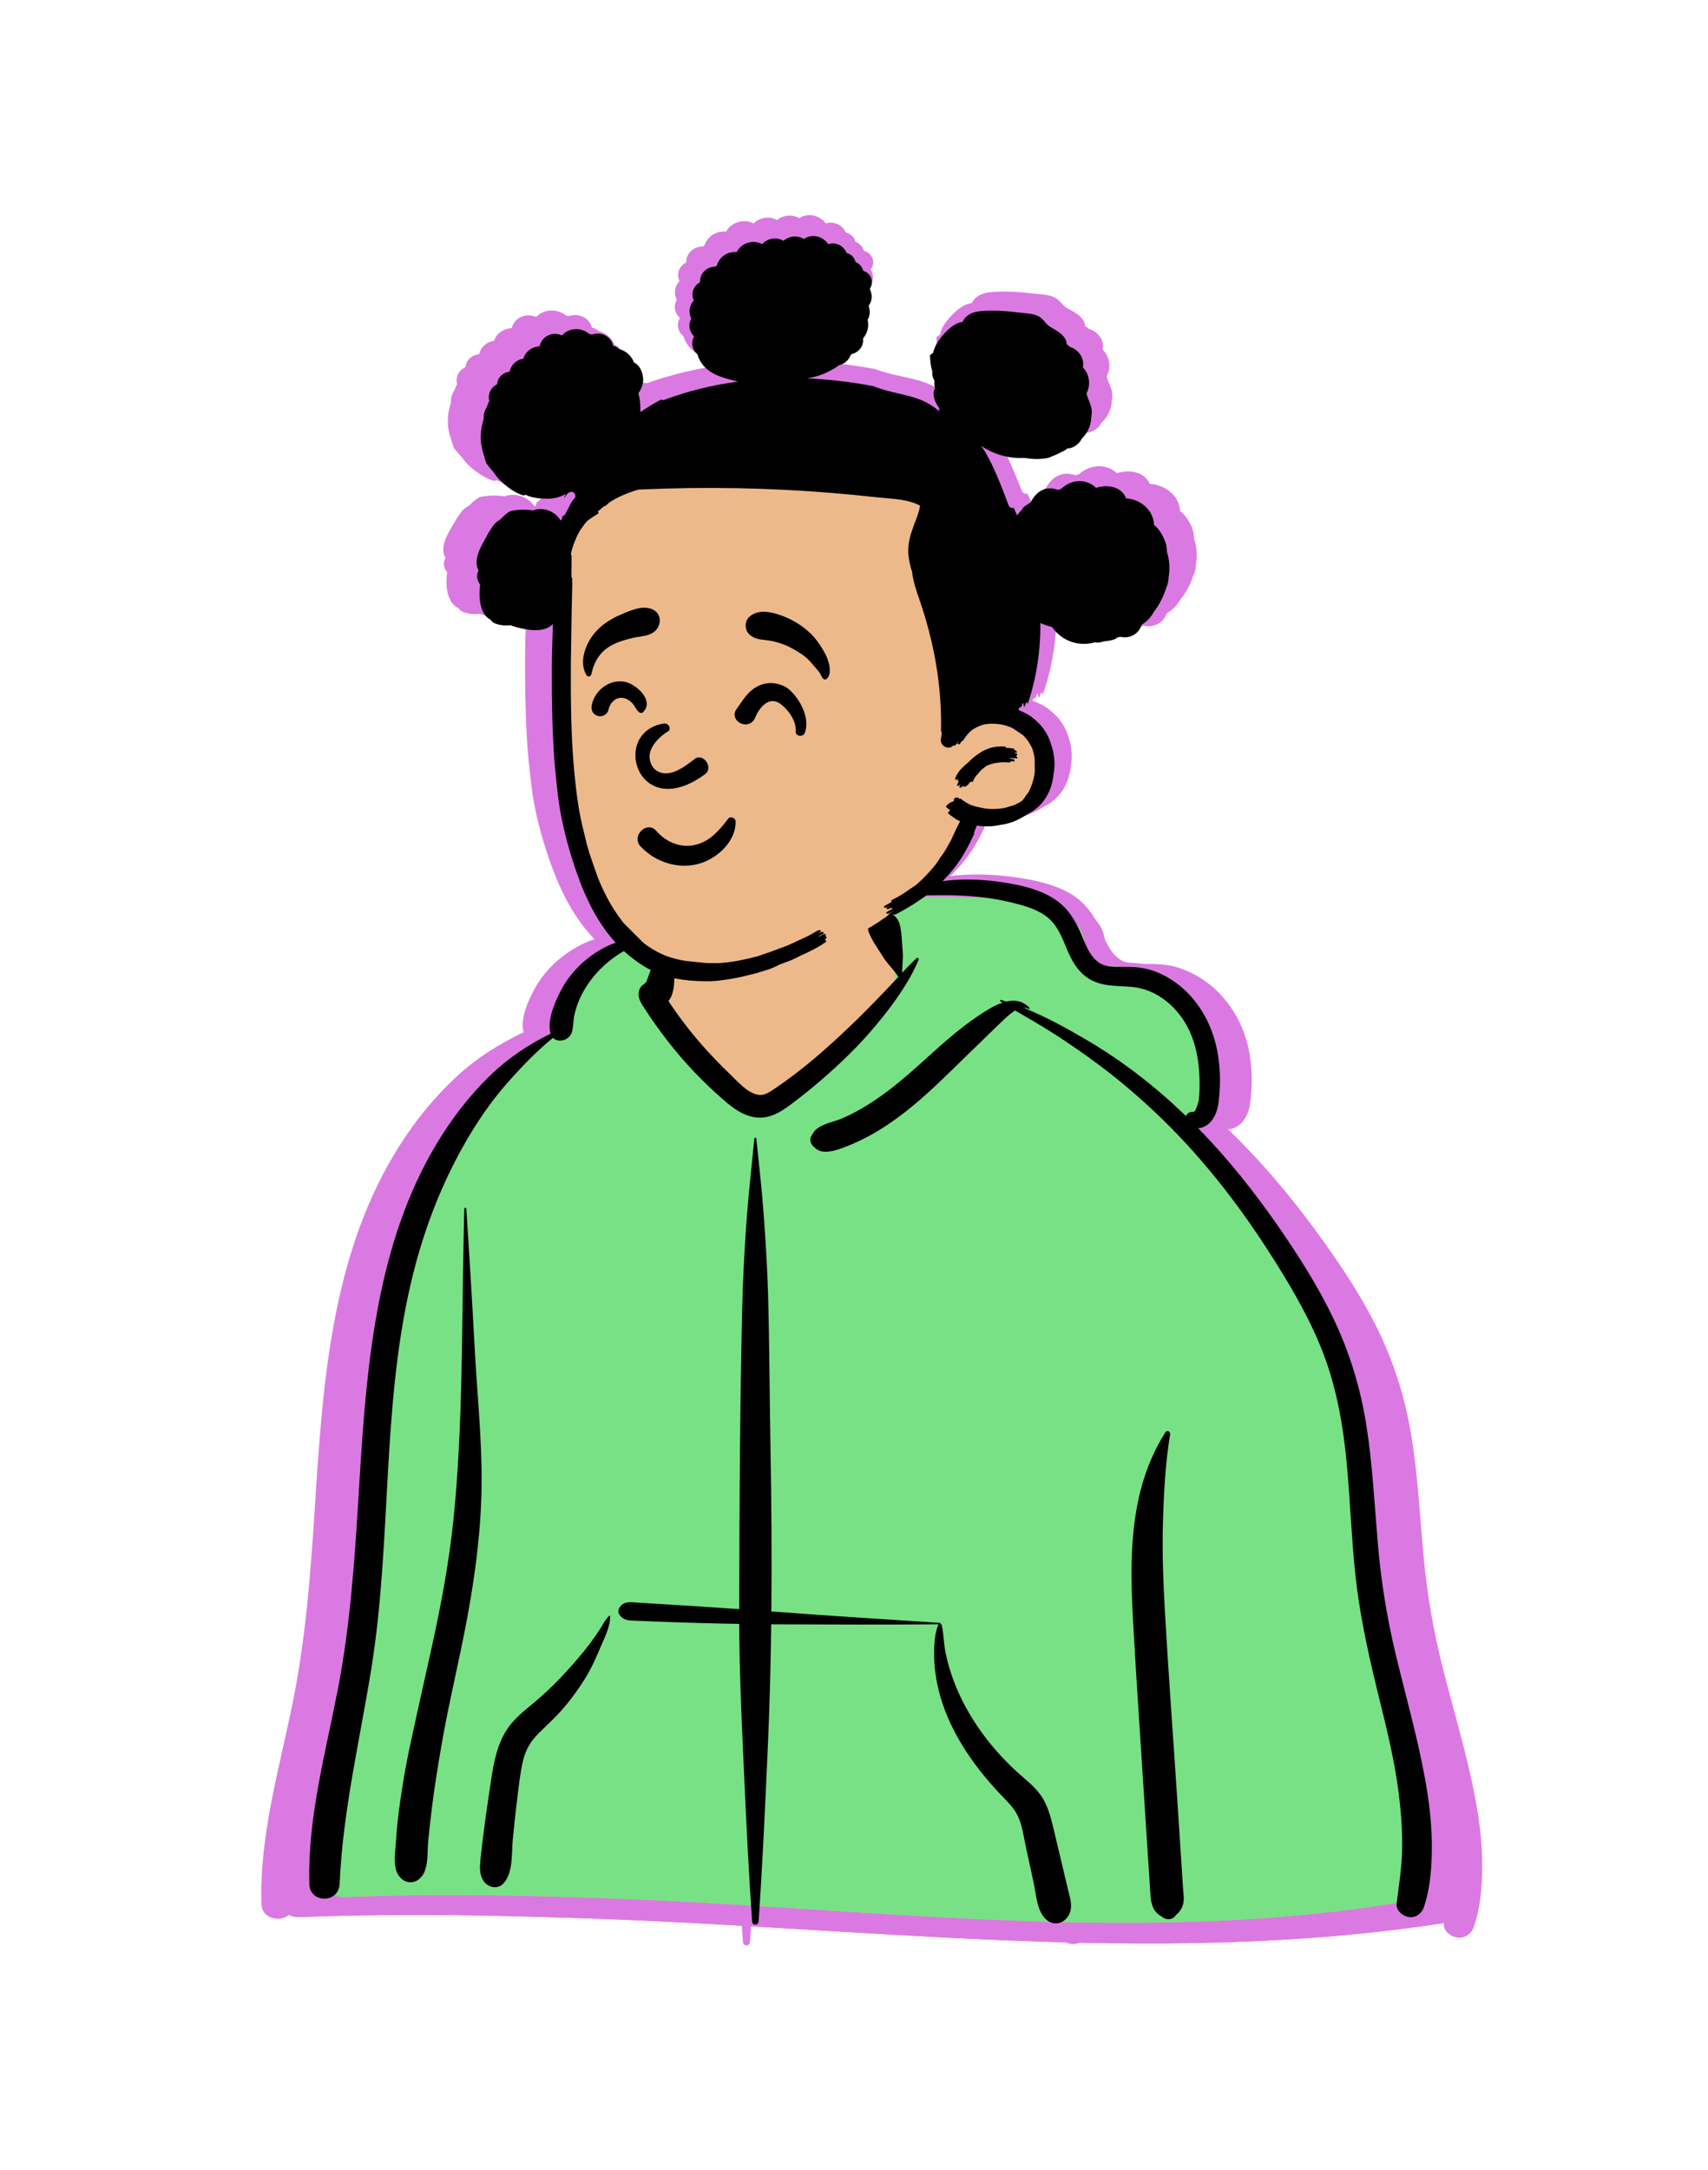 <svg width="441" height="560" viewBox="0 0 441 560" fill="none" xmlns="http://www.w3.org/2000/svg">
<path fill-rule="evenodd" clip-rule="evenodd" d="M76.869 494.81C69.376 494.469 72.39 482.121 72.928 477.585C78.86 461.021 77.466 442.949 79.799 425.588C81.253 409.38 83.12 393.223 84.691 377.028C87.777 344.153 109.935 277.23 135.221 266.467C138.406 253.299 151.562 241.008 168.208 241.008C179.561 228.347 193.226 219.436 210.752 221.235C217.995 221.546 225.019 228.783 231.959 230.181C235.845 230.686 270.33 229.386 277.238 233.251C282.05 235.579 286.394 239.88 284.979 245.357C282.721 251.991 289.737 244.812 304.371 251.894C334.212 268.779 316.38 291.367 315.59 292.067C334.212 316.478 350.489 336.281 358.02 366.118C362.901 388.269 362.351 411.136 366.441 433.401C367.884 441.121 370.1 448.577 372.497 456.074C375.094 465.886 376.358 490.34 377.789 490.558C380.398 491.169 376.282 496.214 373.518 496.218C296.893 508.193 219.06 496.714 142.023 494.839C120.312 494.128 98.579 493.964 76.869 494.81Z" fill="#DB79E2"/>
<path fill-rule="evenodd" clip-rule="evenodd" d="M231.863 251.676C231.863 259.358 203.547 287.907 193.774 286.024C187.26 284.768 177.416 276.579 164.245 261.458V251.676L167.089 241.026C150.975 241.561 138.335 253.596 135.221 266.467C110.188 277.122 88.221 342.821 84.79 376.032L84.691 377.028C83.12 393.223 81.253 409.38 79.799 425.588C77.466 442.949 78.86 461.021 72.928 477.585L72.892 477.867C72.273 482.61 69.526 494.476 76.869 494.81C98.579 493.964 120.312 494.128 142.023 494.839C219.06 496.715 296.893 508.193 373.518 496.218C376.282 496.214 380.398 491.169 377.789 490.558C376.358 490.34 375.094 465.886 372.497 456.074L372.003 454.524C369.798 447.548 367.785 440.589 366.441 433.401C362.351 411.136 362.901 388.269 358.02 366.118C350.489 336.281 334.212 316.478 315.59 292.067C316.38 291.368 334.212 268.779 304.371 251.894C289.737 244.812 282.721 251.991 284.979 245.357C286.394 239.881 282.05 235.579 277.238 233.252C270.33 229.386 235.845 230.686 231.959 230.181C230.154 229.817 228.343 229.059 226.524 228.13L226.84 229.119C230.189 239.693 231.863 247.212 231.863 251.676Z" fill="#DB79E2"/>
<path fill-rule="evenodd" clip-rule="evenodd" d="M193.007 294.222C192.971 293.891 192.498 293.892 192.462 294.222L191.921 299.142C191.262 305.151 190.629 311.149 190.169 317.186C189.597 324.714 189.214 332.241 189.029 339.786C188.385 366.065 188.257 392.357 188.203 418.642C184.43 418.396 180.657 418.158 176.881 417.929C174.32 417.773 171.758 417.624 169.197 417.477L162.664 417.103L159.975 416.948C158.158 416.842 156.093 416.411 154.822 417.928C154.314 418.535 154.059 419.324 154.533 420.044C155.626 421.707 157.307 421.649 159.207 421.721C161 421.789 162.793 421.856 164.585 421.921C168.428 422.062 172.269 422.194 176.112 422.296C180.146 422.402 184.177 422.489 188.209 422.554C188.249 433.65 188.737 444.733 189.264 455.817L189.502 460.805C190.147 474.294 190.84 487.795 191.826 501.266C191.907 502.368 193.563 502.366 193.643 501.266C194.753 486.095 195.485 470.892 196.211 455.701C196.737 444.687 197.043 433.67 197.189 422.652C197.722 422.655 198.255 422.662 198.788 422.664C213.92 422.726 229.048 422.788 244.18 422.655C244.155 422.683 244.13 422.711 244.114 422.748C243.019 425.183 242.914 428.291 242.941 430.905C242.972 433.903 243.4 436.864 244.133 439.779C246.758 450.222 253.53 459.576 261.243 467.309L261.495 467.56C263.315 469.372 265.402 471.191 266.519 473.498C267.66 475.853 268.056 478.609 268.619 481.139L268.685 481.43L270.886 491.011C271.586 494.054 271.784 498.492 274.341 500.687C276.726 502.736 279.886 501.666 281.009 499.028C281.885 496.97 281.012 494.709 280.493 492.652L276.425 476.542C275.757 473.915 275.027 471.271 273.584 468.911C272.106 466.493 269.94 464.741 267.73 462.948C263.544 459.553 259.702 455.666 256.452 451.458C253.204 447.251 250.427 442.614 248.481 437.738C247.506 435.297 246.707 432.762 246.156 430.205C245.632 427.779 245.637 425.267 245.077 422.867C245.038 422.701 244.89 422.587 244.72 422.537C244.76 422.43 244.698 422.285 244.539 422.276L232.164 421.527C221.163 420.858 210.163 420.172 199.172 419.389L197.23 419.257C197.381 404.555 197.253 389.851 196.971 375.144C196.713 361.658 196.707 348.168 196.282 334.683C196.07 327.99 195.613 321.313 195.106 314.635C194.586 307.804 193.754 301.032 193.007 294.222ZM309.208 372.419C309.339 371.67 308.339 371.206 307.878 371.891C302.609 379.717 300.068 388.217 298.997 397.375C298.051 405.457 298.33 413.655 298.801 421.759C299.303 430.402 299.89 439.042 300.482 447.681L301.393 460.927L303.679 494.136C303.842 496.512 304.415 498.672 306.586 499.776C306.861 499.992 307.147 500.186 307.481 500.354C308.654 500.945 310.209 500.647 310.888 499.513L310.616 499.681C310.379 499.822 310.645 499.625 311.414 499.093L312.066 498.298C312.54 497.626 312.843 496.966 312.965 496.168C313.154 494.928 312.909 493.567 312.823 492.321L311.325 470.545C310.16 453.616 308.799 436.692 307.774 419.754C307.296 411.86 306.961 403.958 307.188 396.05C307.413 388.186 307.839 380.189 309.208 372.419ZM263.62 226.646L263.328 226.599C252.861 224.961 241.479 225.268 231.914 230.022C231.834 230.061 231.871 230.184 231.959 230.181L235.038 230.065C244.785 229.705 254.503 229.492 264.087 231.65L265.068 231.873C268.519 232.666 272.123 233.637 274.896 235.784C277.546 237.837 278.865 241.004 280.134 243.92L280.303 244.304C281.591 247.184 283.22 249.914 286.041 251.715C289.696 254.047 294.091 253.761 298.281 254.078C305.659 254.636 311.691 259.674 314.692 265.838C316.509 269.571 317.284 273.756 317.438 277.837C317.516 279.916 317.528 282.075 317.234 284.139C317.14 284.799 316.274 287.204 315.832 287.146C314.851 287.018 313.953 287.5 313.647 288.239C311.223 286.033 308.729 283.89 306.155 281.824C299.739 276.676 292.827 272.01 285.549 268.001C279.994 264.94 274.134 261.908 268.067 259.616C268.547 259.607 269.022 259.696 269.48 259.921C269.681 260.02 269.881 259.783 269.722 259.626C267.811 257.731 265.522 257.462 263.214 257.967C262.722 257.819 262.229 257.676 261.734 257.541C261.488 257.473 261.365 257.793 261.566 257.916L262.133 258.257C259.616 259.052 257.144 260.614 255.187 261.846C249.566 265.386 244.618 269.712 239.602 273.958L238.69 274.728C234.275 278.442 229.748 282.051 224.732 285.03C222.106 286.59 219.348 288.032 216.455 289.105C213.974 290.026 209.934 290.606 208.772 293.076C207.739 294.259 208.171 295.767 209.38 296.563C211.421 298.678 215.502 297.312 217.933 296.431C220.864 295.368 223.703 294.092 226.411 292.594C231.669 289.687 236.516 286.071 241.032 282.225C245.748 278.209 250.196 273.942 254.783 269.799C256.77 268.004 258.712 266.166 260.702 264.374L261.702 263.482C262.718 262.584 264.165 261.185 265.713 260.339C268.628 261.977 271.588 263.548 274.477 265.228C278.51 267.574 282.424 270.089 286.278 272.687C293.697 277.689 300.727 283.29 307.254 289.294C319.224 300.305 329.422 312.878 338.331 326.192L339.008 327.207C344.07 334.827 348.858 342.693 352.253 351.113C355.988 360.379 357.804 370.123 358.791 379.958C359.77 389.723 360.101 399.538 361.195 409.294C362.318 419.3 364.529 429.085 367.045 438.851L367.645 441.167C369.921 449.913 372.271 458.66 373.441 467.613C374.065 472.396 374.441 477.244 374.356 482.065C374.271 486.914 373.462 491.656 372.809 496.454C372.559 498.293 374.479 499.827 376.197 500.07C378.173 500.35 379.871 499.162 380.485 497.433C382.4 492.042 382.747 486.083 382.687 480.425C382.627 474.681 381.849 468.974 380.754 463.329C378.6 452.225 375.277 441.35 372.497 430.379C370.047 420.709 368.402 411.022 367.516 401.115C366.596 390.837 366.045 380.525 364.367 370.321C362.71 360.248 359.592 350.626 354.891 341.44C350.611 333.077 345.275 325.205 339.68 317.575C332.887 308.31 325.426 299.494 317.086 291.461C317.835 291.43 318.604 291.203 319.31 290.788C321.472 289.517 322.478 287.033 322.788 284.765C323.512 279.458 323.337 273.918 321.888 268.729C319.552 260.36 313.487 252.923 304.697 249.906C302.434 249.129 300.029 248.846 297.631 248.79C295.356 248.737 292.871 249.016 290.676 248.337C287.181 247.255 285.684 243.377 284.372 240.438L284.311 240.303C282.629 236.558 280.609 233.348 276.966 231.009C273.078 228.513 268.207 227.378 263.62 226.646ZM164.167 241.458C161.022 240.43 157.09 241.363 154.014 242.261C150.587 243.262 147.42 245.105 144.705 247.294C141.841 249.603 139.474 252.453 137.802 255.638L137.642 255.945C136.115 258.899 134.375 262.955 135.145 266.2C135.167 266.292 135.192 266.381 135.221 266.467C128.981 269.361 123.217 272.986 118.198 277.581C112.354 282.931 107.406 289.018 103.219 295.595C86.587 321.716 83.66 353.088 81.696 382.878L81.206 390.431C80.139 406.741 78.891 423.013 75.649 439.098L75.412 440.259C71.947 457.1 66.985 474.07 67.488 491.346C67.639 496.522 75.759 496.487 75.994 491.346C76.88 471.995 81.674 453.312 84.919 434.263C90.63 400.75 87.769 366.201 95.861 333.024C99.036 320.004 103.955 307.374 110.98 295.752C114.45 290.011 118.42 284.463 123.07 279.51C127.071 275.248 131.23 271.147 135.905 267.564C137.4 268.974 140.385 268.255 141.165 266.2C141.701 264.787 141.545 263.136 141.889 261.656C142.208 260.283 142.648 258.921 143.234 257.628C144.403 255.051 146.118 252.576 148.098 250.49C150.237 248.236 152.696 246.363 155.447 244.816C158.217 243.259 161.246 242.794 164.167 241.656C164.266 241.617 164.275 241.493 164.167 241.458ZM151.947 420.561C151.943 420.425 151.773 420.361 151.668 420.452C150.565 421.408 149.899 422.78 149.087 423.956C148.151 425.312 147.168 426.64 146.138 427.934C144.073 430.526 141.774 432.969 139.457 435.363C137.302 437.589 135.005 439.721 132.622 441.731C130.04 443.909 127.148 445.852 124.802 448.264C119.908 453.296 119.117 460.203 118.085 466.688L117.972 467.39C117.342 471.238 116.778 475.097 116.269 478.962C116.022 480.842 115.775 482.723 115.574 484.608L115.512 485.205C115.332 487.05 115.284 488.922 116.408 490.534C117.612 492.258 120.349 492.863 121.977 491.209C124.773 488.368 124.248 483.322 124.612 479.667C124.913 476.645 125.254 473.627 125.635 470.613L125.829 469.106C126.279 465.678 126.644 462.181 127.477 458.811C128.211 455.844 129.609 453.605 131.904 451.456C134.216 449.291 136.618 447.27 138.751 444.938C141.014 442.465 143.056 439.813 144.895 437.046C146.469 434.678 147.73 432.102 148.885 429.53L149.077 429.101C150.193 426.592 152.035 423.325 151.947 420.561ZM111.58 312.782C111.555 312.432 111.006 312.427 110.998 312.782C110.929 315.792 110.862 318.802 110.796 321.813C110.262 346.069 110.591 370.383 108.008 394.556C106.789 405.954 104.546 417.183 101.95 428.367C100.622 434.089 99.228 439.798 97.904 445.521C96.614 451.099 95.23 456.703 94.206 462.333C93.201 467.866 92.3 473.442 91.895 479.046L91.846 479.777C91.671 482.491 90.841 486.484 92.427 488.89C94.146 491.497 97.438 491.544 99.28 489.055C101.01 486.719 100.58 482.564 100.885 479.777C101.196 476.937 101.524 474.096 101.897 471.263C102.625 465.737 103.584 460.223 104.581 454.735C106.658 443.306 109.671 432.02 111.894 420.609C114.173 408.916 115.793 397.14 115.862 385.235C115.93 373.229 114.581 361.246 113.9 349.266C113.208 337.099 112.422 324.941 111.58 312.782ZM233.204 237.336C232.513 235.143 230.073 233.772 227.693 234.388C225.512 234.953 223.712 237.447 224.564 239.58C225.495 241.909 227.121 243.894 228.492 246.01C229.758 247.966 231.605 249.505 232.895 251.426L231.474 252.87C230.763 253.59 230.049 254.306 229.328 255.01L226.849 257.429C224.918 259.31 222.975 261.18 220.977 262.995C215.102 268.334 209.134 273.498 202.554 278.07C201.057 279.11 199.547 280.145 197.995 281.113L197.417 281.475C196.352 282.131 195.165 282.777 193.879 282.666C190.754 282.395 187.93 279.269 185.783 277.323L185.67 277.221C180.349 272.451 175.421 267.235 171.113 261.627C170.156 260.381 169.23 259.114 168.328 257.832C170.411 255.539 169.913 251.065 170.028 248.285C170.109 246.33 170.115 244.375 170.127 242.419L170.132 242.025C170.158 240.758 170.218 239.544 169.346 238.502C169.295 238.442 169.19 238.444 169.126 238.476C167.931 239.065 167.563 240.053 167.053 241.16L167 241.275C166.38 242.605 165.786 243.946 165.185 245.283C164.555 246.683 163.978 248.103 163.394 249.52C163.122 250.179 162.862 250.841 162.608 251.506C162.453 251.931 162.293 252.353 162.129 252.775L162.09 252.808C161.873 252.981 161.688 253.165 161.53 253.354C160.863 253.668 160.334 254.24 160.085 255.081C159.544 256.912 160.664 258.404 161.662 259.857C165.718 265.76 170.341 271.386 175.48 276.488C178.033 279.024 180.718 281.445 183.514 283.741L184.002 284.14C186.514 286.173 189.24 288.099 192.594 288.575C196.519 289.131 199.713 287.292 202.718 285.174L203.017 284.961C205.866 282.93 208.657 280.827 211.361 278.628C216.874 274.144 222.119 269.329 226.773 264.046C231.301 258.908 235.777 253.162 238.568 246.98C238.738 246.603 238.291 246.209 237.94 246.523C236.577 247.746 235.265 249.035 233.969 250.341C233.933 248.419 234.309 246.481 234.1 244.547C233.845 242.196 233.918 239.599 233.204 237.336Z" fill="#DB79E2"/>
<path fill-rule="evenodd" clip-rule="evenodd" d="M142.544 129.199C155.302 112.137 187.362 110.215 207.625 110.323C247.64 110.009 256.018 153.433 258.108 183.863C262.376 184.548 266.527 185.953 269.343 189.12C272.773 192.976 273.957 199.595 270.742 203.907C268.607 206.771 265.235 207.728 261.707 207.887C250.026 206.835 247.631 216.665 241.878 224.036C227.115 242.866 201.54 248.974 178.083 249.068C170.115 249.268 160.517 249.832 155.415 242.755C139.299 216.382 138.948 181.404 137.955 151.517C137.818 143.866 137.853 135.766 142.544 129.199Z" fill="#DB79E2"/>
<path fill-rule="evenodd" clip-rule="evenodd" d="M115.008 143.998C114.846 144.287 114.727 144.607 114.661 144.955C114.45 146.06 114.882 146.905 115.448 147.725C115.374 148.298 115.332 148.852 115.3 149.34C115.12 152.078 115.785 155.831 118.342 156.949C118.382 156.995 118.422 157.039 118.464 157.084C118.662 157.388 118.963 157.65 119.359 157.841C119.457 157.906 119.556 157.967 119.657 158.02C119.702 158.057 119.753 158.087 119.8 158.122C119.769 158.091 119.739 158.06 119.709 158.029C119.687 158.006 119.665 157.983 119.642 157.96C121.057 158.493 122.423 158.603 123.881 158.441C124.783 158.748 125.686 158.978 126.449 159.156C128.829 159.711 131.898 160.155 134.217 159.209C134.893 158.934 135.454 158.569 135.875 158.134C135.84 159.828 135.788 161.523 135.71 163.218C135.551 167.503 135.559 171.784 135.594 176.073C135.633 180.898 135.776 185.728 136.05 190.55C136.178 192.971 136.383 195.39 136.658 197.801C136.89 200.15 137.161 202.495 137.474 204.833C138.213 209.64 139.432 214.484 140.918 219.13C141.564 221.147 142.272 223.189 143.077 225.183C143.417 226.1 143.777 227.006 144.168 227.905C146.23 232.614 148.799 237.158 152.27 241.081C154.166 243.222 156.259 245.147 158.596 246.765C160.473 248.146 162.504 249.315 164.736 250.235C169.534 252.215 174.889 252.661 180.078 252.588C182.057 252.563 184.155 252.233 186.117 251.924L186.237 251.905C187.769 251.667 189.321 251.35 190.857 250.977C192.219 250.677 193.565 250.33 194.893 249.925C196.491 249.527 198.023 248.953 199.481 248.212L202.066 247.295C203.146 246.911 204.194 246.455 205.212 245.932L208.021 244.694C209.185 244.164 210.319 243.583 211.426 242.944C211.542 242.886 211.673 242.787 211.723 242.677C211.843 242.615 211.963 242.554 212.083 242.492C212.251 242.407 212.419 242.321 212.586 242.232C212.633 242.21 212.598 242.082 212.536 241.958C212.586 241.859 212.579 241.75 212.439 241.651C212.335 241.574 212.168 241.596 211.994 241.647C212.01 241.636 212.021 241.625 212.033 241.614C212.094 241.583 212.155 241.552 212.216 241.522C212.347 241.455 212.476 241.39 212.606 241.322C212.799 241.224 212.83 240.968 212.648 240.833C212.598 240.796 212.54 240.778 212.482 240.774C212.485 240.774 212.487 240.772 212.49 240.771C212.491 240.771 212.492 240.771 212.493 240.771C212.528 240.749 212.501 240.646 212.451 240.533C212.548 240.416 212.579 240.274 212.408 240.15C212.175 239.977 211.652 240.26 211.407 240.392C211.388 240.402 211.371 240.412 211.356 240.42C211.204 240.5 211.05 240.577 210.897 240.653C210.805 240.7 210.712 240.746 210.621 240.792C210.605 240.76 210.574 240.73 210.524 240.701C210.884 240.522 211.239 240.34 211.595 240.157L211.596 240.157C211.816 240.047 212.103 239.817 211.812 239.602C211.58 239.426 210.981 239.726 210.694 239.879C210.659 239.854 210.621 239.843 210.574 239.835C210.698 239.77 210.83 239.708 210.953 239.638C211.302 239.456 211.066 238.886 210.706 239.076C210.663 239.101 210.621 239.123 210.578 239.149C210.332 239.128 209.991 239.308 209.815 239.401L209.789 239.415C208.578 240.135 207.316 240.763 206.009 241.304C205.127 241.698 204.241 242.089 203.351 242.469C202.476 242.878 201.575 243.233 200.65 243.532C198.325 244.387 195.976 245.183 193.604 245.921C190.281 246.78 186.841 247.47 183.39 247.74C182.941 247.773 182.492 247.803 182.043 247.817C181.553 247.814 181.063 247.811 180.574 247.808C180.081 247.805 179.59 247.803 179.099 247.799C177.362 247.629 175.625 247.463 173.891 247.296L173.38 247.247C172.715 247.16 172.065 247.05 171.422 246.922C171.086 246.845 170.749 246.765 170.416 246.674C170.339 246.664 170.262 246.651 170.184 246.638C170.146 246.632 170.107 246.625 170.068 246.619C169.252 246.414 168.451 246.17 167.65 245.885C167.147 245.691 166.648 245.487 166.152 245.271C164.516 244.551 162.906 243.602 161.39 242.513C160.442 241.622 159.494 240.731 158.546 239.841C157.594 238.947 156.642 238.053 155.69 237.158L153.953 234.922C151.709 231.894 149.933 228.519 148.459 225.074L146.114 218.696C145.87 217.929 145.638 217.161 145.418 216.391C144.973 214.666 144.528 212.942 144.083 211.222C143.936 210.59 143.793 209.961 143.653 209.333C142.798 205.421 142.326 201.45 141.92 197.479C141.177 190.254 140.976 183.006 140.922 175.751C140.887 171.415 140.926 167.079 141.018 162.747C141.073 160.234 141.111 157.72 141.15 155.207C141.2 152.54 141.254 149.87 141.328 147.203C141.332 147.145 141.309 147.094 141.278 147.05C141.285 146.736 141.289 146.422 141.293 146.104C141.297 145.896 141.212 145.804 141.088 145.786C141.111 143.883 141.127 141.983 141.131 140.084C141.131 139.96 141.069 139.879 140.987 139.832V139.35C141.324 138.027 141.781 136.73 142.373 135.496C142.574 135.05 142.798 134.615 143.046 134.192C143.352 133.556 143.75 132.979 144.238 132.449C144.644 131.803 145.143 131.229 145.723 130.718C145.841 130.637 145.96 130.557 146.079 130.477C146.198 130.396 146.317 130.316 146.435 130.235C146.633 130.137 146.923 129.965 147.178 129.768C147.408 129.634 147.638 129.5 147.867 129.366C148.096 129.232 148.325 129.098 148.556 128.964C148.823 128.833 148.648 128.504 148.459 128.416V128.405C148.501 128.387 148.548 128.365 148.598 128.325C149.155 127.828 149.736 127.361 150.339 126.922C150.448 126.962 150.575 126.948 150.672 126.871C151.028 126.557 151.392 126.254 151.763 125.961C152.595 125.446 153.466 124.975 154.375 124.559C155.833 123.908 157.327 123.35 158.859 122.875C159.157 122.782 159.457 122.699 159.755 122.615L159.853 122.588C160.034 122.58 160.214 122.571 160.395 122.563C160.685 122.549 160.975 122.535 161.266 122.523C178.798 121.797 196.376 122.102 213.869 123.434C218.178 123.763 222.482 124.154 226.779 124.607C227.589 124.693 228.434 124.759 229.295 124.827C232.454 125.076 235.837 125.343 238.568 126.628C238.715 126.697 238.855 126.771 238.991 126.846C238.756 128.271 238.19 129.667 237.641 131.023C237.558 131.229 237.475 131.434 237.393 131.639C236.44 134.026 235.586 136.46 235.671 139.045C235.73 140.848 236.141 142.582 236.732 144.276C237.035 146.692 237.833 149.025 238.679 151.317C242.845 162.596 245.113 174.143 244.88 186.115C244.874 186.435 244.952 186.715 245.086 186.953L245.08 187C245.006 187.508 244.932 188.016 244.845 188.523C244.497 190.54 247.315 191.544 248.287 190.206C248.353 190.267 248.443 190.309 248.527 190.316C248.775 190.338 249.181 189.954 249.297 189.779C249.448 189.516 249.606 189.26 249.777 189.015C249.8 189.004 249.819 188.997 249.839 188.99C249.788 189.089 249.736 189.19 249.684 189.29C249.63 189.395 249.577 189.499 249.525 189.6C249.355 189.921 250.009 190.078 250.202 189.782C250.376 189.523 250.55 189.275 250.725 189.037C250.825 189.107 250.937 189.125 251.011 189.012C251.634 188.04 252.353 187.207 253.143 186.498C254.385 185.541 255.743 184.961 257.287 184.621C258.502 184.456 259.747 184.449 260.951 184.581C262.332 184.734 263.787 185.059 265.037 185.655C266.054 186.316 267.076 186.977 268.097 187.638C268.349 187.887 268.588 188.146 268.813 188.416C269.521 189.282 270.09 190.206 270.558 191.189C270.577 191.251 270.597 191.313 270.616 191.372C270.902 192.197 271.088 193.045 271.169 193.914C271.175 194.464 271.18 195.013 271.185 195.562C271.19 196.111 271.194 196.659 271.2 197.209C271.045 198.637 270.658 200.025 270.066 201.344C269.788 202.122 269.351 202.816 268.759 203.43C268.441 203.949 268.082 204.42 267.679 204.858C266.863 205.37 265.973 205.804 265.025 206.148C264.793 206.206 264.561 206.265 264.325 206.308C263.106 206.75 261.845 206.988 260.541 207.021C258.892 207.127 257.279 206.992 255.7 206.615C254.725 206.451 253.781 206.184 252.868 205.815C251.994 205.399 251.17 204.898 250.4 204.314C250.314 204.263 250.187 204.292 250.047 204.358C250.018 204.337 249.988 204.317 249.958 204.297C249.818 204.201 249.678 204.105 249.541 204C249.463 203.949 249.394 204.011 249.359 204.077L249.312 204.044C249.007 203.846 248.167 204.464 248.546 204.829C248.384 204.924 248.221 205.037 248.074 205.154C247.401 205.18 246.043 206.349 246.298 206.531C246.677 206.842 247.076 207.127 247.482 207.397C247.122 207.649 246.65 208.04 246.871 208.197C247.266 208.551 247.695 208.858 248.152 209.121C248.461 209.344 248.778 209.556 249.111 209.75C249.471 209.951 249.839 210.122 250.218 210.283C249.556 211.492 248.925 212.712 248.337 213.954C247.947 214.835 247.494 215.686 246.971 216.504C246.306 217.75 245.509 218.919 244.576 220.007C243.818 221.213 242.928 222.319 241.911 223.331C240.653 224.683 239.303 225.954 237.867 227.13C237.295 227.514 236.71 227.887 236.103 228.23C234.551 229.333 232.899 230.279 231.147 231.068C230.942 231.174 230.779 231.408 231.019 231.591C231.022 231.592 231.024 231.593 231.027 231.594C231.032 231.595 231.037 231.597 231.042 231.602C230.47 231.908 229.893 232.212 229.313 232.511L229.293 232.521C229.059 232.641 228.626 232.862 228.964 233.121C229.189 233.297 229.881 232.982 230.295 232.778C230.238 232.807 230.177 232.839 230.115 232.872L230.114 232.873C230.108 232.876 230.1 232.88 230.092 232.884C229.921 232.971 229.272 233.3 229.703 233.512C229.932 233.549 230.148 233.512 230.357 233.406C230.574 233.329 230.791 233.245 231.003 233.158C230.996 233.224 231.034 233.286 231.147 233.337C231.236 233.351 231.321 233.351 231.406 233.344C230.934 233.596 230.462 233.845 229.986 234.089C229.847 234.159 229.189 234.502 229.622 234.714C229.835 234.754 230.04 234.721 230.237 234.619C230.597 234.491 230.953 234.341 231.298 234.177C231.338 234.155 231.379 234.134 231.419 234.113C231.46 234.092 231.501 234.071 231.541 234.049C231.603 234.049 231.665 234.042 231.727 234.031C231.348 234.224 230.965 234.411 230.578 234.593C230.35 234.71 229.967 234.948 230.295 235.189C230.524 235.353 231.139 235.057 231.503 234.864C231.526 234.889 231.553 234.919 231.592 234.948C231.829 235.117 232.393 234.81 232.677 234.655C232.717 234.634 232.752 234.615 232.779 234.601C234.699 233.629 236.552 232.624 238.336 231.474C239.427 230.813 240.491 230.119 241.531 229.362C243.524 227.908 245.335 226.217 246.995 224.435C248.128 223.214 248.744 222.528 249.842 221.048C251.607 218.666 252.938 216.182 254.218 213.549C254.238 213.508 254.199 213.406 254.141 213.304C254.404 212.694 254.659 212.077 254.915 211.437C255.58 211.521 256.25 211.58 256.911 211.616C258.471 211.7 259.983 211.569 261.45 211.266C263.226 211.05 264.982 210.575 266.538 209.83C267.47 209.388 268.368 208.917 269.219 208.391C269.981 208.007 270.717 207.569 271.421 207.057C274.419 204.895 276.048 201.538 276.447 198.053C276.752 196.519 276.818 194.94 276.636 193.417C276.505 192.31 276.242 191.214 275.859 190.159C275.151 187.817 273.831 185.651 271.92 184.011C271.599 183.7 271.262 183.404 270.902 183.127C269.838 182.305 268.631 181.644 267.346 181.161C267.099 181.048 266.847 180.942 266.596 180.844L266.902 180.179C267.01 180.208 267.385 180.15 267.432 180.025C267.508 179.83 267.581 179.633 267.653 179.435C267.699 179.311 267.745 179.187 267.791 179.065C267.861 179.105 267.95 179.127 268.047 179.13V179.499C268.043 179.605 268.256 180.263 268.372 179.919C268.445 179.727 268.514 179.533 268.583 179.338C268.627 179.214 268.671 179.09 268.716 178.966C268.813 178.908 268.886 178.838 268.913 178.758C268.925 178.725 268.937 178.692 268.952 178.659C268.96 178.656 268.972 178.656 268.979 178.652V178.765C268.975 178.835 269.169 179.361 269.204 179.258C269.873 177.519 270.419 175.744 270.844 173.94C271.134 172.946 271.363 171.941 271.537 170.922C271.726 170.005 271.893 169.085 272.036 168.157L272.071 167.927C272.073 167.918 272.075 167.909 272.077 167.901C272.078 167.893 272.08 167.885 272.082 167.876L272.085 167.849C272.096 167.758 272.107 167.666 272.121 167.576C272.276 166.528 272.403 165.476 272.5 164.416C272.705 162.239 272.787 160.051 272.763 157.866C272.795 157.878 272.825 157.892 272.855 157.907C272.873 157.915 272.891 157.924 272.91 157.932C273.916 158.336 274.978 158.666 276.058 158.929C277.917 161.466 280.885 163.183 284.442 163.363C285.647 163.424 286.91 163.286 288.079 162.965C288.2 162.991 288.326 163.012 288.456 163.028C289.067 163.104 289.558 162.98 290.067 162.853C290.352 162.781 290.643 162.708 290.963 162.668C291.078 162.653 291.192 162.64 291.305 162.626C292.583 162.471 293.673 162.339 294.522 161.62C294.807 161.626 295.079 161.587 295.338 161.514C297.786 162.068 300.388 160.847 301.248 158.287C302.717 157.474 303.887 156.269 304.673 154.871C306.189 153.037 307.4 150.788 308.151 148.426C308.156 148.417 308.161 148.408 308.166 148.4C308.173 148.386 308.18 148.373 308.187 148.359C308.568 147.579 308.75 146.742 308.765 145.903C309.171 143.511 309.064 141.117 308.293 139.013C308.325 137.872 308.041 136.683 307.521 135.604C306.891 134.296 305.93 132.792 304.683 131.92C304.68 130.579 304.069 129.103 303.27 128.103C301.674 126.105 299.359 125.049 296.854 124.897C295.58 121.814 291.721 121.094 288.392 122.12C287.009 120.786 284.984 120.149 282.962 120.376C281.253 120.567 279.792 121.339 278.582 122.403C278.263 122.489 277.946 122.578 277.628 122.672C276.569 122.233 275.334 122.134 274.204 122.409C272.245 122.885 270.967 124.287 270.083 125.894C269.801 126.077 269.525 126.266 269.256 126.464C268.961 126.589 268.693 126.756 268.45 126.952C268.096 127.13 267.796 127.423 267.613 127.847C267.114 128.333 266.649 128.847 266.238 129.399C265.931 128.727 265.613 128.06 265.286 127.397C264.752 127.549 264.107 127.353 263.839 126.68L263.77 126.509C262.054 122.209 258.999 114.553 256.117 111C259.525 113.191 263.686 114.346 267.819 114.23C267.996 114.224 268.174 114.218 268.354 114.208C270.576 114.57 272.833 114.604 274.905 114.211C276.3 113.733 277.66 113.163 278.977 112.519C279.298 112.361 279.615 112.196 279.932 112.03C280.031 111.951 280.125 111.865 280.219 111.78C280.256 111.746 280.293 111.713 280.33 111.679C280.602 111.698 280.887 111.678 281.191 111.602C282.331 111.317 283.386 110.601 284.048 109.681C284.171 109.509 284.27 109.333 284.358 109.155C285.076 108.492 285.697 107.742 286.154 106.864C286.692 105.837 287.021 104.683 287.056 103.529C287.28 102.396 287.265 101.231 286.847 100.15C286.818 100.076 286.785 100.004 286.753 99.931C286.734 99.888 286.715 99.846 286.696 99.802C286.687 99.773 286.678 99.742 286.67 99.712C286.658 99.667 286.646 99.623 286.63 99.58C286.508 99.194 286.353 98.851 286.164 98.526C286.094 98.192 285.979 97.86 285.817 97.538C285.799 97.382 285.777 97.226 285.75 97.07C286.98 94.88 286.544 92.017 284.704 90.237C284.958 89.086 284.699 87.866 283.957 86.845C283.412 86.094 282.655 85.502 281.797 85.091C281.708 85.049 281.471 84.975 281.188 84.891C280.871 84.626 280.536 84.375 280.17 84.155C280.083 82.014 277.819 80.779 275.86 79.71C275.765 79.659 275.671 79.607 275.578 79.556C274.94 79.207 274.477 78.704 274.013 78.201C273.527 77.673 273.04 77.145 272.35 76.793C271.143 76.177 269.659 76.036 268.266 75.903C267.958 75.873 267.655 75.844 267.36 75.811C263.519 75.374 259.429 75.037 255.569 75.431C253.426 75.651 251.651 76.628 250.917 78.228C249.074 78.434 247.43 79.69 246.13 80.982C244.508 82.594 243.126 84.31 242.65 86.428C242.332 86.59 242.044 86.788 241.784 87.012C241.793 88.501 241.999 89.994 242.435 91.4C242.307 92.24 242.575 93.043 243.028 93.77C242.959 94.459 243.009 95.138 243.162 95.814C242.279 97.291 243.105 99.525 244.341 100.99L244.35 101.816C244.277 101.78 244.205 101.737 244.138 101.683C240.584 98.828 236.966 98.04 233.058 97.19C230.802 96.699 228.449 96.187 225.955 95.244C219.812 94.124 213.542 93.411 207.249 93.174C207.284 93.169 207.32 93.165 207.355 93.16C207.403 93.155 207.45 93.149 207.498 93.141C210.669 92.651 213.715 91.42 216.334 89.651C217.028 89.485 217.685 89.189 218.274 88.695C218.845 88.215 219.241 87.661 219.469 87.067C219.572 86.962 219.675 86.857 219.776 86.749C221.742 86.293 223.24 84.687 222.989 82.576C224.234 81.184 224.692 79.466 224.271 77.678C224.966 76.568 225.027 75.169 224.508 73.998C225.601 72.744 225.686 70.965 224.829 69.546C225.612 68.496 225.785 67.104 224.819 65.86C224.363 65.273 223.732 64.903 223.044 64.724C222.85 64.047 222.455 63.418 221.834 62.932C221.515 62.683 221.18 62.498 220.839 62.36C220.71 61.661 220.292 60.998 219.487 60.477C219.122 60.24 218.748 60.088 218.377 60.003C218.025 59.181 217.411 58.46 216.548 57.992C215.506 57.428 214.294 57.353 213.189 57.649C211.747 55.591 208.582 54.793 206.387 56.32C204.56 55.252 202.262 55.477 200.62 56.775C198.634 55.667 196.169 56.114 194.611 57.659C192.116 56.372 188.823 57.323 187.487 59.762C184.969 59.498 182.596 61.054 181.924 63.307C181.815 63.391 181.707 63.477 181.599 63.563L181.571 63.585C180.063 63.654 178.629 64.212 177.784 65.536C177.361 66.198 177.166 66.975 177.195 67.737C176.293 68.197 175.564 68.952 175.252 69.931C174.959 70.848 175.07 71.756 175.454 72.547C174.198 73.808 173.866 75.774 174.756 77.359C174.388 77.955 174.196 78.659 174.227 79.392C174.271 80.477 174.804 81.351 175.529 82.097C174.617 83.65 174.973 85.641 176.454 86.73C177.305 89.578 179.458 91.472 182.758 92.635C184.415 93.218 186.149 93.668 187.916 93.998C180.845 94.897 173.888 96.475 167.206 98.829C166.843 98.958 166.534 98.908 166.299 98.758C166.235 98.79 166.17 98.821 166.105 98.852C166.023 98.892 165.94 98.931 165.858 98.973C164.017 99.927 162.214 100.961 160.457 102.067C160.457 101.885 160.453 101.702 160.445 101.516C160.48 100.013 160.312 98.532 159.889 97.105C160.442 96.393 160.856 95.581 161.082 94.745C161.644 92.657 160.574 89.687 158.653 88.974C157.98 87.211 156.449 85.936 154.572 85.434C154.424 85.307 154.265 85.184 154.088 85.069C153.693 84.813 153.261 84.638 152.817 84.536C152.586 83.581 152.022 82.702 151.085 82.085C149.764 81.214 148.201 81.119 146.828 81.594C146.567 81.511 146.302 81.439 146.035 81.377C143.825 79.601 140.38 79.732 138.435 81.81C137.101 81.234 135.527 81.208 134.161 81.983C133.067 82.604 132.387 83.604 132.121 84.701C130.051 84.761 128.157 86.058 127.56 87.994C125.652 88.197 124.092 89.607 123.761 91.381C122.544 91.541 121.42 92.081 120.736 93.154C120.42 93.651 120.249 94.194 120.204 94.738C119.589 95.016 119.037 95.438 118.621 95.99C117.891 96.955 117.75 98.083 118.018 99.144C117.993 99.192 117.967 99.24 117.941 99.288C117.903 99.356 117.866 99.425 117.831 99.496C117.632 99.895 117.473 100.322 117.331 100.757C116.689 101.63 116.393 102.698 116.452 103.77C116.315 104.224 116.183 104.679 116.074 105.136C115.641 106.929 115.478 108.84 115.776 110.666C115.923 111.55 116.136 112.42 116.438 113.264C116.469 113.424 116.519 113.574 116.577 113.717C116.743 114.382 116.956 115.035 117.227 115.675C117.877 116.489 118.558 117.282 119.274 118.049C119.877 118.904 120.566 119.693 121.344 120.416C121.905 120.939 122.52 121.424 123.174 121.863C124.472 122.845 125.924 123.611 127.474 124.109C127.751 124.055 128.029 124.012 128.307 123.97C130.067 124.885 132.836 124.988 134.529 124.982C136.395 124.975 138.103 124.53 139.524 123.69C139.359 123.999 139.195 124.309 139.03 124.619C139.062 124.636 139.094 124.652 139.124 124.67C139.133 124.675 139.143 124.681 139.151 124.688C139.458 124.207 139.801 123.781 140.205 123.474C140.757 123.054 141.646 123.016 142.028 123.696C142.035 123.707 142.041 123.719 142.048 123.731C142.252 124.093 142.223 124.441 142.068 124.724C142.023 124.785 141.979 124.846 141.934 124.907L141.898 124.957C141.878 124.978 141.858 125.002 141.836 125.022L141.846 125.023C141.318 125.425 140.798 126.408 140.305 127.364C139.972 127.923 139.655 128.489 139.357 129.066C139.183 129.308 138.875 129.52 138.547 129.582C138.611 130.042 138.387 130.518 138.018 130.754C137.922 130.57 137.804 130.381 137.653 130.187C135.99 128.054 132.723 127.134 130.262 128.109C129.772 128.03 129.279 127.966 128.781 127.929C127.157 127.828 125.51 127.948 123.906 128.266C123.408 128.548 122.932 128.865 122.489 129.227C122.114 129.534 121.766 129.856 121.441 130.188C121.189 130.366 120.942 130.554 120.699 130.751C119.716 131.25 118.993 132.208 118.387 133.161C117.905 133.804 117.485 134.487 117.121 135.21C115.434 137.935 113.487 141.319 115.008 143.998ZM250.303 196.661C249.684 197.337 249.2 198.089 248.852 198.919C248.713 199.185 248.883 199.346 249.169 199.298C249.297 199.28 249.471 199.193 249.649 199.076C249.636 199.107 249.621 199.136 249.607 199.165C249.592 199.194 249.577 199.224 249.564 199.255C249.413 199.536 249.541 199.737 249.885 199.631C249.904 199.62 249.924 199.609 249.939 199.598C249.761 199.898 249.599 200.204 249.459 200.526C249.309 200.811 249.444 201.008 249.784 200.898C249.962 200.803 250.133 200.694 250.295 200.573C250.275 200.615 250.255 200.656 250.235 200.698C250.181 200.809 250.126 200.919 250.079 201.034C249.924 201.322 250.102 201.472 250.404 201.406C250.663 201.271 250.903 201.11 251.127 200.924C251.15 200.907 251.171 200.889 251.192 200.871C251.203 200.862 251.213 200.852 251.224 200.844C251.123 201.081 251.313 201.227 251.564 201.18C251.92 201.114 252.59 200.548 252.752 200.248C252.758 200.239 252.763 200.23 252.768 200.221C252.772 200.212 252.777 200.203 252.783 200.193C252.973 200.073 253.178 199.905 253.332 199.744C253.456 199.912 253.696 200.036 253.805 199.832C254.13 198.995 254.636 198.279 255.329 197.677C255.724 197.132 256.203 196.668 256.764 196.285C257.066 196.044 257.38 195.814 257.701 195.594C258.27 195.35 258.862 195.163 259.481 195.039C259.551 195.018 259.622 195.002 259.693 194.986C259.748 194.974 259.802 194.962 259.856 194.948L259.901 194.94C260.16 194.895 260.416 194.851 260.676 194.816C261.794 194.67 262.916 194.645 264.038 194.74C264.24 194.747 264.433 194.601 264.518 194.433C264.77 194.444 265.017 194.455 265.269 194.477C265.683 194.491 265.594 193.94 265.28 193.885C264.886 193.815 264.491 193.764 264.104 193.72C264.112 193.688 264.116 193.651 264.108 193.622C264.816 193.589 265.52 193.604 266.232 193.673C266.542 193.688 266.174 193.147 266.004 193.118C265.964 193.11 265.924 193.104 265.883 193.099C265.845 193.093 265.807 193.088 265.768 193.081C265.776 193.07 265.78 193.063 265.783 193.052H265.803C266.228 193.07 266.519 192.431 266.008 192.343C265.947 192.333 265.886 192.324 265.826 192.315C265.761 192.306 265.697 192.296 265.633 192.285C265.656 192.223 265.66 192.168 265.636 192.117C265.857 192.113 266.074 192.113 266.294 192.113C266.236 192.11 266.186 191.994 266.133 191.873C266.076 191.744 266.016 191.607 265.942 191.598C265.83 191.583 265.714 191.569 265.602 191.554C265.594 191.419 265.377 191.105 265.284 191.087C264.549 190.97 263.83 190.889 263.118 190.864C263.048 190.71 262.947 190.506 262.851 190.506C262.042 190.495 261.264 190.502 260.49 190.579C260.459 190.557 260.429 190.546 260.401 190.55C260.357 190.56 260.313 190.57 260.271 190.579C260.191 190.597 260.114 190.615 260.034 190.634C259.604 190.692 259.175 190.776 258.738 190.897C257.705 191.185 256.672 191.642 255.778 192.208C254.934 192.741 254.095 193.297 253.36 193.961C253.1 194.17 252.857 194.396 252.624 194.63C252.249 194.922 251.885 195.222 251.537 195.518C251.112 195.887 250.698 196.267 250.303 196.661Z" fill="#DB79E2"/>
<path fill-rule="evenodd" clip-rule="evenodd" d="M197.744 193.242C187.466 193.242 179.133 186.373 179.133 177.9C179.133 169.426 187.466 162.557 197.744 162.557C208.023 162.557 219.147 169.148 219.147 177.621C219.147 181.216 216.141 187.499 213.628 190.114C210.219 193.663 203.662 193.242 197.744 193.242Z" fill="#DB79E2"/>
<path fill-rule="evenodd" clip-rule="evenodd" d="M153.444 190.306C145.575 190.306 139.197 184.094 139.197 176.431C139.197 168.769 145.575 162.557 153.444 162.557C161.312 162.557 169.828 168.517 169.828 176.179C169.828 179.431 167.526 185.112 165.603 187.477C162.993 190.686 157.974 190.306 153.444 190.306Z" fill="#DB79E2"/>
<path fill-rule="evenodd" clip-rule="evenodd" d="M198.004 202.773C197.923 202.702 197.794 202.677 197.696 202.735C196.018 203.735 195.82 207.096 195.801 209.037C195.107 209.207 194.421 209.401 193.773 209.536C192.396 209.823 191.012 210.073 189.63 210.337L188.595 210.538C185.134 211.226 181.608 211.734 178.082 211.989C174.659 212.236 171.137 212.326 167.723 211.91C166.258 211.732 164.801 211.434 163.384 211.036C161.71 210.565 160.377 209.786 158.819 209.102C154.921 207.392 151.654 212.405 155.406 214.605C158.626 216.492 163.02 217.173 166.738 217.465C170.537 217.763 174.323 217.436 178.077 216.869C182.135 216.257 186.11 215.316 189.959 213.952C191.587 213.376 193.162 212.676 194.699 211.912L195.118 211.702C195.373 211.573 195.64 211.441 195.908 211.308C196.196 213.729 197.026 216.068 198.029 218.315L198.053 218.276C198.601 220.049 200.583 221.146 202.555 220.363C204.87 219.444 205.046 217.032 203.699 215.321L203.635 215.241C202.051 213.322 201.059 210.941 200.197 208.671C199.754 207.508 199.345 206.316 198.99 205.126C198.733 204.265 198.723 203.399 198.004 202.773ZM138.358 183.495C139.73 187.402 142.722 190.41 146.891 191.732C151.022 193.043 155.616 192.565 159.839 191.857C160.762 191.702 161.699 191.53 162.633 191.331C161.868 191.777 161.193 192.405 160.546 193.07C159.59 194.052 158.723 195.087 158.46 196.316C158.199 197.536 158.61 198.464 159.36 199.165C160.514 200.242 162.374 200.822 163.95 201.143C167.479 201.862 171.014 201.75 174.526 201.013C175.423 200.825 176.031 200.372 176.372 199.781C176.787 199.064 176.82 198.171 176.583 197.358C176.345 196.546 175.831 195.797 175.085 195.382C174.472 195.041 173.704 194.948 172.833 195.221C171.084 195.769 169.348 196.132 167.501 196.174C166.719 196.191 165.932 196.169 165.151 196.102C164.71 196.063 164.269 196.011 163.831 195.944C164.089 195.621 164.34 195.291 164.585 194.958C164.874 194.565 165.156 194.166 165.425 193.761C166.203 192.587 166.85 191.38 167.42 190.107C167.602 189.699 167.771 189.289 167.934 188.878C167.957 188.819 167.981 188.76 168.004 188.7C168.054 188.661 168.104 188.621 168.153 188.581C169.266 187.673 170.2 186.555 170.86 185.171C172.647 181.421 172.356 176.766 171.272 172.872C170.403 169.751 168.484 166.864 165.949 164.903C165.507 164.217 165.215 163.801 164.857 163.45C163.4 162.022 161.367 161.059 159.384 160.473C154.953 159.165 150.128 160.104 146.372 162.596C142.905 164.897 140.19 168.348 138.723 172.186C137.334 175.821 137.063 179.808 138.358 183.495ZM198.705 159.756C193.436 159.713 188.075 161.179 183.8 164.112C179.709 166.918 176.498 171.062 176.502 175.998C176.506 180.803 179.232 185.528 182.256 189.248C185.651 193.425 190.086 195.439 195.663 195.485C198.562 195.51 201.483 195.268 204.361 194.936L205.905 194.752C208.032 194.494 210.18 194.188 212.196 193.5C221.79 190.221 222.087 178.39 218.534 170.827C215.79 164.988 208.846 159.294 201.922 159.977C200.878 159.84 199.807 159.765 198.705 159.756ZM189.806 165.32C196.404 162.529 204.421 163.365 210.821 166.342C213.357 168.948 215.21 172.233 215.96 175.248C216.76 178.467 216.643 181.934 215.439 185.053C213.97 188.862 210.35 189.805 206.446 190.39L204.93 190.614L204.294 190.705C200.457 191.244 196.263 191.663 192.576 190.989C188.467 190.236 185.857 187.108 183.804 183.902L183.708 183.752C181.575 180.392 179.789 176.306 181.578 172.457C183.099 169.185 186.422 166.751 189.806 165.32ZM150.862 166.292C153.126 165.11 155.709 164.895 158.154 165.686C159.206 166.026 160.115 166.578 160.997 167.197L161.348 167.447C162.432 168.231 163.444 168.628 164.257 169.687L164.362 169.829C164.772 170.406 165.49 170.637 166.144 170.56C166.906 172.539 167.22 174.679 167.226 176.785L167.226 177.064L167.222 177.349C167.173 179.839 166.712 182.886 164.632 184.554C162.736 186.076 159.863 186.442 157.299 186.654L155.323 186.809L154.798 186.846C152.095 187.023 149.134 186.963 146.868 185.456C144.896 184.143 143.965 181.914 143.724 179.714C143.154 174.516 145.946 168.858 150.862 166.292ZM200.15 166.772C196.517 165.024 192.152 165.462 189.074 167.653C189.348 167.703 189.617 167.767 189.885 167.894C190.583 168.224 191.017 168.884 191.182 169.587C191.368 170.382 190.931 171.134 190.099 171.385C189.374 171.602 188.515 171.702 187.843 171.287C187.49 171.07 187.244 170.784 187.082 170.424L187.06 170.371L187.031 170.332L187.02 170.314C187.018 170.307 187.031 170.32 187.051 170.35C187.03 170.305 187.011 170.26 186.992 170.215C186.964 170.16 186.937 170.105 186.915 170.049C186.875 170.017 186.84 169.981 186.804 169.946C186.245 170.757 185.806 171.672 185.527 172.691C183.738 179.227 191.074 186.011 197.628 186.69C200.104 186.947 202.363 186.391 204.237 185.296C204.22 185.274 204.201 185.255 204.186 185.232C203.433 185.36 202.534 185.042 202.261 184.251C201.563 182.233 202.278 179.872 204.613 179.213C206.115 178.788 207.652 179.257 208.725 180.224C209.537 178.352 209.828 176.244 209.443 174.133C208.901 171.155 206.994 168.471 204.027 167.232C202.582 166.628 201.336 166.502 200.15 166.772ZM161.886 170.805L161.775 170.641C160.653 169.013 158.506 167.016 156.282 167.565C155.97 167.642 155.663 167.767 155.387 167.928C154.165 167.771 152.886 168.033 151.835 168.642L151.863 168.71C151.868 168.722 151.872 168.733 151.875 168.745C151.971 169.141 151.915 169.507 151.719 169.871C151.506 170.265 151.202 170.639 150.791 170.865C150.509 171.02 150.178 171.101 149.853 171.095C149.377 171.087 148.957 170.89 148.613 170.588C148.425 170.424 148.295 170.184 148.223 169.937C148.053 170.091 147.888 170.262 147.731 170.456C145.152 173.65 145.509 178.784 148.534 181.632C148.656 181.747 148.786 181.851 148.914 181.957C150.143 183.55 152.036 184.631 154.31 184.85C156.415 185.052 158.521 184.466 160.135 183.263C160.005 183.198 159.884 183.114 159.779 183.002C159.504 182.708 159.277 182.418 159.109 182.059C159.067 181.968 159.027 181.877 158.988 181.786L158.932 181.647C158.923 181.622 158.837 181.388 158.859 181.429L158.865 181.439L158.834 181.371C158.545 180.692 158.662 179.915 159.348 179.489L159.423 179.444C159.648 179.321 159.925 179.263 160.206 179.262C160.907 178.455 161.949 178.27 162.927 178.506L162.961 178.245C162.967 178.201 162.971 178.158 162.974 178.114C163.732 175.747 163.367 173.056 161.886 170.805ZM195.54 146.97L195.288 146.933C193.385 146.673 192.091 146.972 190.854 148.504C190.264 149.234 190.446 150.337 190.854 151.083C192.171 153.495 195.796 152.996 198.237 153.475C200.62 153.942 202.998 154.578 205.228 155.504C207.504 156.449 209.64 157.566 211.723 158.842C213.607 159.997 215.316 161.732 217.468 162.404C217.565 162.434 217.682 162.353 217.675 162.256C217.522 159.95 215.478 157.833 213.894 156.19C212.063 154.291 209.835 152.605 207.515 151.264C205.121 149.881 202.534 148.743 199.854 147.949C198.443 147.53 197 147.198 195.54 146.97ZM166.547 150.101C164.151 146.8 158.194 147.433 154.679 148.315C150.272 149.42 145.497 151.656 142.406 154.893C139.638 157.792 143.78 161.559 146.892 159.119L147.723 158.47L148.255 158.059C150.644 156.22 153.011 154.556 155.923 153.33C159.337 151.893 162.797 151.193 166.406 150.428C166.547 150.398 166.631 150.217 166.547 150.101Z" fill="#DB79E2"/>
<path fill-rule="evenodd" clip-rule="evenodd" d="M88.494 489.644C81.604 489.311 84.375 477.26 84.869 472.834C90.324 456.668 89.042 439.031 91.187 422.086C92.524 406.269 94.241 390.5 95.686 374.694C98.523 342.611 118.897 277.296 142.147 266.792C145.075 253.941 157.172 241.945 172.477 241.945C182.916 229.589 195.48 220.893 211.596 222.649C218.255 222.952 224.714 230.015 231.095 231.379C234.668 231.872 266.376 230.604 272.728 234.376C277.152 236.648 281.146 240.845 279.845 246.19C277.769 252.665 284.22 245.659 297.676 252.57C325.114 269.049 308.718 291.094 307.991 291.777C325.114 315.6 340.08 334.928 347.004 364.047C351.492 385.665 350.987 407.982 354.747 429.712C356.075 437.246 358.111 444.523 360.315 451.84C362.704 461.415 363.865 485.281 365.182 485.495C367.58 486.09 363.796 491.015 361.255 491.018C290.8 502.705 219.234 491.503 148.4 489.672C128.438 488.978 108.455 488.818 88.494 489.644Z" fill="#EDB98A"/>
<path fill-rule="evenodd" clip-rule="evenodd" d="M231.006 252.357C231.006 259.855 204.97 287.717 195.985 285.879C189.995 284.653 180.944 276.662 168.833 261.904V252.357L171.449 241.964C156.632 242.486 145.009 254.231 142.147 266.792C119.129 277.191 98.931 341.31 95.776 373.722L95.686 374.695C94.241 390.5 92.524 406.269 91.187 422.086C89.042 439.031 90.324 456.668 84.869 472.834L84.837 473.108C84.268 477.737 81.742 489.318 88.494 489.644C108.455 488.818 128.438 488.978 148.4 489.672C219.234 491.503 290.8 502.705 361.255 491.018C363.796 491.015 367.58 486.09 365.182 485.495C363.865 485.281 362.704 461.415 360.315 451.84L359.862 450.326C357.834 443.518 355.983 436.727 354.747 429.712C350.987 407.982 351.492 385.665 347.004 364.047C340.08 334.928 325.114 315.6 307.991 291.777C308.718 291.094 325.114 269.049 297.676 252.57C284.22 245.659 277.769 252.665 279.845 246.19C281.146 240.846 277.152 236.648 272.728 234.376C266.376 230.604 234.668 231.872 231.095 231.379C229.435 231.024 227.77 230.284 226.098 229.377L226.388 230.343C229.467 240.663 231.006 248.001 231.006 252.357Z" fill="#78E185"/>
<path fill-rule="evenodd" clip-rule="evenodd" d="M195.279 293.88C195.246 293.557 194.811 293.558 194.778 293.88L194.28 298.682C193.675 304.547 193.092 310.4 192.67 316.292C192.143 323.639 191.791 330.985 191.621 338.348C191.03 363.995 190.912 389.655 190.862 415.307C187.393 415.067 183.923 414.836 180.452 414.612C178.097 414.46 175.742 414.314 173.386 414.17L167.38 413.806V413.806L164.907 413.654C163.236 413.551 161.338 413.13 160.169 414.61C159.702 415.203 159.467 415.973 159.903 416.676C160.909 418.299 162.454 418.242 164.201 418.312C165.849 418.379 167.498 418.444 169.146 418.508C172.679 418.645 176.211 418.774 179.745 418.874C183.453 418.978 187.16 419.062 190.867 419.125C190.905 429.955 191.353 440.771 191.837 451.589L192.056 456.457C192.649 469.621 193.287 482.797 194.193 495.944C194.268 497.021 195.79 497.018 195.864 495.944C196.884 481.139 197.557 466.301 198.225 451.476C198.709 440.727 198.991 429.975 199.125 419.221C199.615 419.224 200.105 419.231 200.595 419.233C214.508 419.294 228.418 419.354 242.332 419.224C242.308 419.251 242.286 419.279 242.27 419.315C241.264 421.692 241.168 424.725 241.192 427.276C241.22 430.201 241.614 433.091 242.288 435.936C244.702 446.128 250.929 455.257 258.021 462.804L258.252 463.05C259.925 464.817 261.844 466.593 262.871 468.844C263.921 471.143 264.285 473.832 264.802 476.302L264.863 476.586L266.887 485.936C267.53 488.906 267.713 493.237 270.064 495.379C272.257 497.379 275.162 496.335 276.195 493.761C277.001 491.752 276.198 489.545 275.72 487.537L271.98 471.815C271.366 469.251 270.694 466.67 269.368 464.367C268.009 462.008 266.017 460.298 263.985 458.548C260.136 455.235 256.603 451.442 253.615 447.335C250.628 443.229 248.076 438.703 246.286 433.945C245.389 431.563 244.655 429.088 244.148 426.593C243.667 424.225 243.671 421.773 243.156 419.431C243.121 419.269 242.984 419.158 242.828 419.109C242.865 419.004 242.808 418.863 242.662 418.854L231.283 418.123C221.168 417.47 211.054 416.801 200.948 416.036L199.162 415.907V415.907C199.301 401.56 199.183 387.209 198.924 372.856C198.686 359.694 198.681 346.528 198.29 333.368C198.095 326.836 197.676 320.32 197.209 313.802C196.731 307.136 195.966 300.526 195.279 293.88ZM302.123 370.197C302.244 369.466 301.324 369.013 300.9 369.681C296.055 377.319 293.719 385.614 292.734 394.552C291.864 402.439 292.121 410.441 292.554 418.35C293.016 426.785 293.555 435.218 294.1 443.648L294.937 456.576V456.576L297.039 488.986C297.19 491.305 297.716 493.413 299.712 494.49C299.965 494.701 300.228 494.891 300.535 495.055C301.613 495.631 303.044 495.34 303.667 494.233L303.417 494.398C303.2 494.535 303.444 494.343 304.151 493.824L304.751 493.048V493.048C305.187 492.392 305.466 491.748 305.578 490.969C305.752 489.759 305.526 488.431 305.447 487.215L304.069 465.962V465.962C302.998 449.441 301.747 432.923 300.804 416.393C300.365 408.689 300.057 400.977 300.266 393.259C300.473 385.584 300.864 377.779 302.123 370.197ZM260.206 227.929L259.937 227.884C250.313 226.285 239.848 226.584 231.053 231.224C230.98 231.262 231.013 231.383 231.095 231.379L233.926 231.266C242.888 230.915 251.823 230.707 260.635 232.813L261.537 233.03C264.711 233.804 268.025 234.752 270.574 236.848C273.01 238.851 274.223 241.942 275.39 244.787L275.546 245.163C276.73 247.973 278.228 250.638 280.822 252.395C284.182 254.671 288.223 254.392 292.076 254.701C298.859 255.246 304.406 260.163 307.165 266.179C308.836 269.822 309.549 273.906 309.69 277.889C309.762 279.918 309.773 282.025 309.502 284.04C309.416 284.684 308.62 287.031 308.214 286.974C307.311 286.849 306.486 287.32 306.205 288.041C303.976 285.888 301.683 283.796 299.316 281.78C293.416 276.756 287.061 272.202 280.369 268.289C275.261 265.302 269.874 262.343 264.295 260.106C264.737 260.097 265.173 260.185 265.594 260.404C265.779 260.501 265.963 260.269 265.817 260.116C264.06 258.267 261.955 258.004 259.833 258.497C259.38 258.353 258.927 258.213 258.472 258.081C258.246 258.015 258.133 258.327 258.318 258.447L258.839 258.78V258.78C256.524 259.556 254.251 261.08 252.452 262.283C247.283 265.737 242.734 269.96 238.122 274.104L237.283 274.855C233.224 278.479 229.061 282.002 224.449 284.909C222.035 286.431 219.499 287.839 216.839 288.886C214.558 289.785 210.843 290.351 209.775 292.762C208.825 293.916 209.222 295.388 210.334 296.165C212.21 298.229 215.963 296.895 218.198 296.035C220.893 294.999 223.504 293.753 225.993 292.291C230.827 289.454 235.285 285.925 239.436 282.172C243.773 278.252 247.863 274.087 252.081 270.044C253.908 268.292 255.693 266.499 257.523 264.75L258.442 263.879C259.377 263.003 260.707 261.638 262.13 260.811C264.811 262.41 267.533 263.943 270.189 265.584C273.897 267.873 277.496 270.328 281.04 272.863C287.861 277.744 294.325 283.211 300.326 289.071C311.333 299.817 320.71 312.088 328.901 325.081L329.523 326.071C334.178 333.508 338.58 341.185 341.701 349.403C345.136 358.446 346.806 367.955 347.713 377.554C348.614 387.085 348.918 396.663 349.924 406.184C350.956 415.95 352.99 425.499 355.303 435.031L355.854 437.291C357.947 445.827 360.107 454.364 361.183 463.101C361.758 467.769 362.103 472.5 362.025 477.205C361.947 481.938 361.203 486.566 360.603 491.249C360.373 493.043 362.138 494.54 363.718 494.778C365.535 495.05 367.096 493.891 367.66 492.204C369.421 486.943 369.741 481.127 369.685 475.605C369.63 469.999 368.914 464.429 367.908 458.92C365.927 448.083 362.872 437.47 360.316 426.762C358.063 417.325 356.551 407.871 355.736 398.202C354.89 388.172 354.383 378.107 352.84 368.149C351.317 358.318 348.45 348.927 344.127 339.963C340.192 331.801 335.285 324.118 330.142 316.672C323.895 307.63 317.035 299.025 309.366 291.186C310.055 291.156 310.762 290.933 311.412 290.528C313.399 289.289 314.325 286.864 314.609 284.65C315.275 279.471 315.114 274.064 313.782 269.001C311.634 260.832 306.057 253.574 297.975 250.63C295.895 249.872 293.683 249.595 291.479 249.541C289.387 249.489 287.102 249.761 285.083 249.098C281.87 248.042 280.493 244.258 279.287 241.39L279.231 241.258C277.684 237.603 275.827 234.47 272.477 232.187C268.902 229.752 264.424 228.644 260.206 227.929V227.929ZM168.762 242.385C165.87 241.381 162.254 242.292 159.426 243.168C156.275 244.145 153.363 245.944 150.867 248.081C148.234 250.334 146.057 253.116 144.519 256.224L144.372 256.523C142.968 259.407 141.368 263.365 142.077 266.532C142.097 266.622 142.12 266.708 142.146 266.792C136.408 269.617 131.109 273.155 126.495 277.639C121.121 282.86 116.571 288.801 112.721 295.22C97.429 320.713 94.737 351.33 92.931 380.403L92.481 387.775C91.5 403.693 90.353 419.573 87.371 435.271L87.154 436.405C83.967 452.841 79.405 469.402 79.868 486.263C80.006 491.315 87.472 491.281 87.689 486.263C88.504 467.378 92.911 449.143 95.895 430.553C101.146 397.846 98.515 364.128 105.956 331.748C108.875 319.042 113.398 306.716 119.857 295.374C123.048 289.77 126.698 284.356 130.974 279.522C134.653 275.363 138.477 271.36 142.776 267.863C144.15 269.239 146.894 268.538 147.612 266.532C148.104 265.153 147.961 263.541 148.277 262.097C148.57 260.757 148.975 259.428 149.514 258.166C150.589 255.651 152.166 253.236 153.987 251.2C155.953 249 158.214 247.172 160.744 245.662C163.29 244.142 166.076 243.688 168.762 242.578C168.852 242.54 168.861 242.419 168.762 242.385ZM157.526 417.18C157.522 417.048 157.365 416.985 157.269 417.074C156.255 418.007 155.642 419.346 154.896 420.493C154.035 421.817 153.132 423.113 152.184 424.376C150.285 426.906 148.171 429.29 146.041 431.626C144.059 433.799 141.947 435.88 139.757 437.841C137.383 439.967 134.723 441.863 132.567 444.217C128.067 449.128 127.34 455.869 126.39 462.198L126.286 462.883C125.707 466.639 125.189 470.405 124.721 474.177C124.493 476.011 124.267 477.848 124.081 479.687L124.025 480.27C123.859 482.07 123.815 483.897 124.849 485.47C125.956 487.154 128.472 487.744 129.969 486.13C132.539 483.357 132.057 478.432 132.392 474.865C132.668 471.916 132.982 468.97 133.332 466.029L133.511 464.558C133.924 461.212 134.26 457.799 135.026 454.511C135.701 451.615 136.987 449.43 139.096 447.332C141.222 445.219 143.431 443.247 145.392 440.971C147.473 438.557 149.35 435.97 151.042 433.269C152.488 430.958 153.648 428.444 154.71 425.933L154.886 425.515C155.913 423.066 157.606 419.878 157.526 417.18ZM120.409 311.994C120.386 311.652 119.881 311.647 119.874 311.994C119.81 314.931 119.749 317.869 119.688 320.807C119.197 344.48 119.5 368.209 117.125 391.801C116.004 402.924 113.942 413.884 111.555 424.798C110.333 430.383 109.052 435.955 107.835 441.54C106.648 446.984 105.376 452.454 104.434 457.948C103.51 463.348 102.681 468.789 102.31 474.259L102.264 474.972C102.104 477.621 101.34 481.518 102.798 483.866C104.379 486.41 107.406 486.456 109.099 484.027C110.69 481.748 110.294 477.692 110.575 474.972C110.861 472.201 111.163 469.428 111.506 466.663C112.175 461.27 113.057 455.889 113.974 450.533C115.883 439.378 118.654 428.364 120.698 417.228C122.794 405.816 124.283 394.323 124.346 382.704C124.408 370.987 123.168 359.292 122.542 347.6C121.906 335.726 121.183 323.86 120.409 311.994ZM232.239 238.362C231.604 236.222 229.36 234.884 227.172 235.485C225.167 236.036 223.511 238.47 224.295 240.552C225.151 242.825 226.646 244.762 227.907 246.828C229.071 248.736 230.769 250.239 231.956 252.113L230.648 253.522C229.995 254.225 229.339 254.924 228.676 255.611L226.396 257.972C224.62 259.807 222.834 261.633 220.997 263.404C215.595 268.615 210.107 273.654 204.058 278.116C202.681 279.132 201.293 280.141 199.866 281.087L199.334 281.439C198.355 282.08 197.263 282.71 196.08 282.602C193.207 282.338 190.611 279.286 188.636 277.387L188.533 277.288C183.64 272.632 179.109 267.542 175.148 262.069C174.268 260.853 173.417 259.616 172.587 258.365C174.503 256.128 174.045 251.761 174.151 249.048C174.225 247.14 174.231 245.232 174.241 243.323L174.247 242.938C174.27 241.702 174.326 240.517 173.524 239.5C173.477 239.442 173.38 239.443 173.321 239.474C172.222 240.05 171.884 241.013 171.415 242.094L171.366 242.207C170.796 243.504 170.25 244.813 169.697 246.118C169.119 247.484 168.588 248.871 168.05 250.253C167.8 250.896 167.561 251.542 167.328 252.191C167.186 252.606 167.038 253.018 166.887 253.43L166.852 253.462C166.652 253.631 166.483 253.81 166.337 253.995C165.724 254.301 165.237 254.86 165.008 255.681C164.511 257.467 165.54 258.924 166.458 260.342C170.187 266.103 174.438 271.593 179.164 276.573C181.511 279.047 183.98 281.41 186.55 283.651L187 284.041C189.309 286.025 191.816 287.905 194.899 288.369C198.508 288.912 201.445 287.117 204.208 285.05L204.483 284.842C207.102 282.86 209.669 280.808 212.155 278.661C217.224 274.284 222.047 269.585 226.327 264.43C230.49 259.415 234.605 253.808 237.171 247.774C237.328 247.406 236.916 247.022 236.594 247.329C235.341 248.522 234.135 249.78 232.943 251.054C232.91 249.179 233.256 247.287 233.063 245.4C232.828 243.105 232.896 240.571 232.239 238.362Z" fill="black"/>
<path fill-rule="evenodd" clip-rule="evenodd" d="M148.88 132.825C160.61 116.174 190.089 114.299 208.72 114.404C245.513 114.097 253.217 156.477 255.138 186.175C259.063 186.844 262.879 188.215 265.469 191.305C268.622 195.069 269.711 201.528 266.755 205.737C264.791 208.532 261.691 209.466 258.448 209.622C247.707 208.594 245.505 218.188 240.215 225.382C226.641 243.759 203.125 249.72 181.557 249.811C174.231 250.007 165.406 250.558 160.714 243.65C145.897 217.912 145.574 183.775 144.66 154.607C144.535 147.14 144.567 139.235 148.88 132.825V132.825Z" fill="#EDB98A"/>
<path fill-rule="evenodd" clip-rule="evenodd" d="M123.561 147.269C123.412 147.551 123.303 147.863 123.242 148.203C123.049 149.281 123.445 150.106 123.966 150.907C123.897 151.465 123.859 152.006 123.83 152.482C123.664 155.155 124.275 158.818 126.626 159.909C126.663 159.953 126.7 159.997 126.739 160.041C126.921 160.336 127.197 160.592 127.561 160.779C127.652 160.842 127.743 160.902 127.836 160.954C127.86 160.974 127.885 160.993 127.911 161.011C127.93 161.025 127.949 161.039 127.967 161.053C127.918 161.001 127.871 160.948 127.822 160.895C129.123 161.415 130.379 161.522 131.72 161.364C132.549 161.664 133.379 161.889 134.081 162.062C136.269 162.604 139.091 163.037 141.224 162.114C141.845 161.845 142.361 161.489 142.748 161.064C142.716 162.719 142.668 164.373 142.596 166.027C142.45 170.209 142.457 174.387 142.489 178.572C142.525 183.282 142.657 187.995 142.909 192.701C143.027 195.065 143.215 197.425 143.468 199.778C143.681 202.07 143.93 204.359 144.218 206.641C144.898 211.332 146.018 216.06 147.385 220.594C147.979 222.562 148.63 224.555 149.37 226.502C149.683 227.397 150.014 228.281 150.373 229.158C152.269 233.753 154.631 238.188 157.823 242.017C159.566 244.106 161.49 245.985 163.639 247.564C165.365 248.912 167.232 250.053 169.285 250.951C173.697 252.884 178.62 253.319 183.391 253.247C185.211 253.223 187.14 252.9 188.945 252.599L189.055 252.581C190.464 252.349 191.89 252.039 193.302 251.675C194.555 251.383 195.793 251.044 197.013 250.648C198.482 250.26 199.891 249.7 201.232 248.976L203.609 248.081C204.601 247.707 205.565 247.261 206.501 246.752L209.084 245.543C210.155 245.026 211.197 244.459 212.215 243.835C212.321 243.778 212.442 243.682 212.489 243.575C212.598 243.514 212.709 243.454 212.82 243.394C212.974 243.311 213.129 243.227 213.282 243.14C213.325 243.119 213.293 242.994 213.236 242.873C213.282 242.777 213.275 242.67 213.147 242.573C213.051 242.498 212.898 242.52 212.738 242.57C212.752 242.559 212.762 242.548 212.773 242.538C212.829 242.507 212.885 242.477 212.941 242.447C213.061 242.383 213.18 242.318 213.3 242.252C213.478 242.156 213.506 241.907 213.339 241.775C213.293 241.739 213.239 241.721 213.186 241.718C213.188 241.718 213.189 241.717 213.191 241.716C213.193 241.715 213.195 241.714 213.197 241.714C213.229 241.693 213.204 241.593 213.157 241.482C213.246 241.368 213.275 241.229 213.118 241.108C212.904 240.939 212.423 241.216 212.198 241.345C212.181 241.355 212.165 241.364 212.151 241.372C212.011 241.45 211.87 241.525 211.729 241.599C211.644 241.645 211.559 241.69 211.475 241.736C211.46 241.703 211.432 241.675 211.386 241.646C211.716 241.472 212.043 241.294 212.37 241.116L212.371 241.115C212.574 241.008 212.837 240.784 212.57 240.573C212.357 240.402 211.806 240.694 211.542 240.844C211.51 240.819 211.475 240.809 211.432 240.801C211.546 240.737 211.667 240.677 211.781 240.609C212.101 240.431 211.884 239.875 211.553 240.06C211.533 240.072 211.514 240.084 211.494 240.096C211.475 240.107 211.455 240.119 211.436 240.131C211.209 240.111 210.896 240.287 210.734 240.378L210.71 240.391C209.596 241.094 208.436 241.707 207.234 242.235C206.423 242.62 205.608 243.001 204.79 243.372C203.986 243.771 203.157 244.117 202.307 244.409C200.169 245.244 198.009 246.021 195.828 246.741C192.772 247.579 189.61 248.253 186.436 248.516C186.024 248.548 185.611 248.577 185.198 248.591C184.749 248.588 184.299 248.585 183.85 248.582C183.396 248.58 182.943 248.577 182.491 248.573C180.894 248.408 179.296 248.245 177.701 248.083L177.233 248.035C176.621 247.949 176.023 247.843 175.433 247.718C175.123 247.643 174.814 247.564 174.508 247.475C174.401 247.461 174.294 247.44 174.188 247.422C173.437 247.222 172.7 246.983 171.964 246.705C171.502 246.516 171.043 246.317 170.587 246.106C169.082 245.404 167.602 244.477 166.208 243.415C165.336 242.545 164.465 241.676 163.593 240.807C162.718 239.934 161.843 239.062 160.967 238.188L159.37 236.006C157.307 233.051 155.674 229.757 154.318 226.395L152.162 220.17C151.938 219.421 151.725 218.673 151.522 217.921C151.113 216.238 150.704 214.555 150.295 212.876C150.16 212.259 150.028 211.646 149.9 211.033C149.114 207.214 148.68 203.339 148.306 199.464C147.623 192.412 147.438 185.339 147.388 178.259C147.356 174.027 147.392 169.795 147.477 165.567C147.527 163.117 147.562 160.666 147.598 158.216L147.598 158.208C147.644 155.606 147.694 153 147.762 150.397C147.765 150.34 147.744 150.29 147.715 150.248C147.723 149.941 147.726 149.634 147.73 149.324C147.733 149.121 147.655 149.032 147.541 149.014C147.562 147.157 147.577 145.303 147.58 143.449C147.58 143.328 147.523 143.249 147.449 143.203V142.732C147.758 141.442 148.178 140.176 148.722 138.971C148.907 138.536 149.114 138.112 149.341 137.698C149.622 137.078 149.989 136.515 150.437 135.998C150.811 135.367 151.27 134.807 151.803 134.308C151.912 134.229 152.021 134.151 152.13 134.073C152.24 133.994 152.349 133.916 152.458 133.837C152.639 133.741 152.906 133.574 153.141 133.381C153.352 133.251 153.563 133.12 153.774 132.989C153.985 132.858 154.196 132.727 154.407 132.597C154.653 132.468 154.493 132.147 154.318 132.062V132.051C154.357 132.033 154.4 132.012 154.446 131.973C154.959 131.488 155.492 131.032 156.047 130.604C156.147 130.643 156.264 130.629 156.353 130.554C156.681 130.247 157.015 129.951 157.357 129.666C158.121 129.163 158.922 128.704 159.758 128.297C161.099 127.663 162.472 127.117 163.881 126.654C164.155 126.563 164.431 126.482 164.705 126.4L164.795 126.374C164.961 126.366 165.127 126.357 165.293 126.349C165.56 126.336 165.827 126.322 166.094 126.311C182.215 125.602 198.377 125.9 214.461 127.2C218.424 127.52 222.381 127.902 226.332 128.345C227.077 128.428 227.853 128.493 228.645 128.559C231.549 128.802 234.66 129.063 237.171 130.316C237.306 130.384 237.435 130.456 237.561 130.53C237.344 131.92 236.824 133.283 236.319 134.606C236.242 134.807 236.166 135.007 236.091 135.207C235.215 137.537 234.43 139.912 234.508 142.435C234.562 144.195 234.94 145.887 235.483 147.541C235.762 149.898 236.495 152.175 237.274 154.412C241.104 165.419 243.189 176.689 242.975 188.373C242.969 188.686 243.041 188.959 243.165 189.191L243.159 189.237C243.091 189.733 243.023 190.228 242.943 190.723C242.623 192.692 245.214 193.671 246.108 192.366C246.168 192.425 246.252 192.466 246.328 192.473C246.556 192.494 246.93 192.12 247.036 191.949C247.175 191.692 247.321 191.442 247.477 191.204C247.499 191.193 247.517 191.186 247.534 191.179C247.488 191.276 247.44 191.374 247.393 191.472C247.343 191.574 247.294 191.675 247.246 191.774C247.09 192.088 247.691 192.241 247.869 191.952C248.029 191.699 248.189 191.457 248.349 191.225C248.442 191.293 248.545 191.311 248.612 191.2C249.185 190.252 249.847 189.439 250.573 188.747C251.715 187.813 252.963 187.246 254.383 186.915C255.5 186.754 256.645 186.747 257.752 186.876C259.022 187.025 260.36 187.343 261.509 187.924C262.444 188.569 263.383 189.214 264.323 189.86C264.554 190.102 264.775 190.355 264.981 190.619C265.632 191.464 266.155 192.366 266.585 193.325C266.603 193.385 266.621 193.446 266.639 193.503C266.902 194.309 267.073 195.136 267.147 195.984C267.153 196.521 267.157 197.057 267.162 197.592C267.166 198.128 267.171 198.664 267.176 199.2C267.034 200.594 266.678 201.949 266.134 203.236C265.877 203.995 265.475 204.673 264.931 205.272C264.639 205.778 264.308 206.238 263.938 206.665C263.188 207.165 262.37 207.589 261.498 207.924C261.285 207.981 261.071 208.038 260.854 208.081C259.733 208.512 258.574 208.744 257.375 208.776C255.859 208.879 254.376 208.747 252.924 208.38C252.028 208.22 251.16 207.96 250.32 207.6C249.516 207.193 248.758 206.705 248.05 206.134C247.972 206.084 247.855 206.113 247.727 206.177C247.699 206.157 247.672 206.137 247.645 206.118C247.516 206.024 247.387 205.931 247.26 205.828C247.189 205.778 247.125 205.838 247.093 205.903L247.051 205.87C246.77 205.678 245.998 206.28 246.346 206.637C246.197 206.73 246.047 206.84 245.912 206.954C245.293 206.979 244.044 208.12 244.279 208.298C244.628 208.601 244.994 208.879 245.368 209.143C245.037 209.389 244.603 209.771 244.806 209.924C245.169 210.27 245.564 210.569 245.983 210.826C246.268 211.043 246.56 211.25 246.866 211.439C247.196 211.635 247.534 211.803 247.883 211.96C247.275 213.14 246.695 214.33 246.154 215.543C245.795 216.402 245.379 217.232 244.898 218.031C244.286 219.247 243.553 220.388 242.696 221.45C241.999 222.626 241.181 223.707 240.245 224.694C239.089 226.013 237.847 227.254 236.527 228.402C236.001 228.776 235.463 229.14 234.905 229.475C233.478 230.552 231.959 231.475 230.348 232.245C230.159 232.349 230.01 232.577 230.23 232.755C230.237 232.759 230.245 232.759 230.252 232.766C229.725 233.065 229.195 233.361 228.661 233.653L228.644 233.663C228.428 233.78 228.03 233.996 228.341 234.249C228.548 234.42 229.184 234.113 229.565 233.914C229.512 233.942 229.455 233.974 229.398 234.006C229.392 234.009 229.386 234.013 229.378 234.017C229.22 234.102 228.624 234.423 229.021 234.63C229.231 234.666 229.43 234.63 229.622 234.527C229.821 234.452 230.02 234.37 230.216 234.284C230.209 234.349 230.245 234.409 230.348 234.459C230.43 234.473 230.508 234.473 230.586 234.466C230.152 234.712 229.718 234.955 229.28 235.194C229.152 235.261 228.548 235.596 228.946 235.803C229.142 235.842 229.33 235.81 229.512 235.71C229.843 235.586 230.17 235.44 230.486 235.279C230.524 235.258 230.561 235.237 230.599 235.217C230.636 235.196 230.673 235.176 230.711 235.154C230.767 235.154 230.824 235.147 230.881 235.136C230.533 235.325 230.18 235.507 229.825 235.686C229.615 235.8 229.263 236.031 229.565 236.267C229.775 236.427 230.341 236.138 230.675 235.949C230.687 235.964 230.701 235.979 230.717 235.995C230.729 236.007 230.742 236.019 230.757 236.031C230.975 236.197 231.494 235.897 231.755 235.746C231.792 235.725 231.824 235.706 231.849 235.693C233.614 234.744 235.318 233.764 236.958 232.641C237.961 231.996 238.939 231.318 239.896 230.58C241.728 229.161 243.393 227.511 244.92 225.771C245.962 224.58 246.528 223.91 247.538 222.466C249.16 220.142 250.384 217.717 251.562 215.147C251.579 215.108 251.544 215.008 251.49 214.908C251.732 214.313 251.967 213.71 252.202 213.086C252.814 213.168 253.429 213.225 254.038 213.261C255.471 213.343 256.862 213.215 258.211 212.919C259.844 212.708 261.459 212.245 262.889 211.518C263.746 211.086 264.572 210.626 265.354 210.113C266.055 209.739 266.731 209.311 267.379 208.812C270.136 206.701 271.634 203.425 272 200.024C272.281 198.526 272.342 196.986 272.174 195.5C272.053 194.419 271.811 193.35 271.459 192.319C270.808 190.034 269.595 187.92 267.838 186.319C267.542 186.016 267.233 185.728 266.902 185.457C265.924 184.654 264.814 184.009 263.633 183.539C263.405 183.428 263.174 183.325 262.942 183.228L263.223 182.58C263.323 182.608 263.668 182.551 263.711 182.43C263.781 182.239 263.848 182.046 263.915 181.854C263.957 181.733 263.999 181.612 264.042 181.492C264.106 181.531 264.188 181.553 264.276 181.556V181.916C264.273 182.02 264.469 182.662 264.575 182.326C264.643 182.139 264.706 181.949 264.77 181.759C264.81 181.638 264.85 181.517 264.892 181.396C264.981 181.339 265.048 181.271 265.073 181.193C265.084 181.161 265.095 181.129 265.109 181.096C265.112 181.095 265.117 181.094 265.121 181.093C265.126 181.092 265.13 181.091 265.134 181.089V181.2C265.13 181.268 265.308 181.781 265.34 181.681C265.956 179.984 266.457 178.252 266.849 176.49C267.115 175.521 267.325 174.54 267.485 173.546C267.66 172.651 267.813 171.752 267.944 170.847L267.976 170.622C267.978 170.613 267.98 170.605 267.982 170.597C267.983 170.589 267.985 170.581 267.987 170.572C267.998 170.476 268.008 170.376 268.023 170.28C268.165 169.257 268.282 168.23 268.371 167.196C268.56 165.071 268.634 162.936 268.613 160.804C268.642 160.815 268.67 160.829 268.697 160.843C268.714 160.851 268.731 160.86 268.748 160.868C269.673 161.262 270.649 161.585 271.643 161.841C273.352 164.317 276.081 165.992 279.352 166.168C280.459 166.228 281.62 166.093 282.696 165.78C282.807 165.805 282.923 165.826 283.042 165.842C283.604 165.915 284.056 165.795 284.524 165.67C284.786 165.6 285.053 165.529 285.347 165.49C285.453 165.476 285.558 165.462 285.662 165.449C286.837 165.298 287.84 165.168 288.62 164.467C288.882 164.473 289.132 164.435 289.37 164.364C291.621 164.904 294.013 163.712 294.805 161.214C296.155 160.421 297.23 159.245 297.954 157.88C299.347 156.09 300.461 153.896 301.152 151.591C301.156 151.582 301.16 151.573 301.165 151.565C301.171 151.552 301.178 151.539 301.184 151.525C301.535 150.764 301.702 149.947 301.716 149.128C302.089 146.794 301.99 144.457 301.281 142.404C301.311 141.29 301.05 140.13 300.572 139.077C299.993 137.8 299.109 136.333 297.962 135.481C297.959 134.173 297.398 132.732 296.663 131.756C295.195 129.807 293.067 128.776 290.764 128.627C289.593 125.618 286.044 124.916 282.983 125.917C281.712 124.615 279.849 123.993 277.991 124.215C276.419 124.402 275.076 125.155 273.963 126.193C273.67 126.277 273.378 126.364 273.086 126.455C272.113 126.027 270.977 125.93 269.938 126.199C268.136 126.664 266.961 128.032 266.148 129.6C265.889 129.779 265.636 129.964 265.389 130.157C265.117 130.279 264.871 130.442 264.647 130.633C264.322 130.807 264.046 131.093 263.877 131.507C263.418 131.981 262.991 132.483 262.614 133.021C262.331 132.365 262.039 131.714 261.738 131.068C261.247 131.216 260.654 131.024 260.407 130.367L260.344 130.2C258.766 126.004 255.957 118.532 253.308 115.065C256.441 117.203 260.267 118.33 264.067 118.216C264.23 118.211 264.394 118.205 264.559 118.196C266.602 118.549 268.677 118.581 270.582 118.199C271.865 117.732 273.115 117.176 274.327 116.547C274.621 116.393 274.913 116.232 275.204 116.07C275.295 115.993 275.382 115.909 275.468 115.826C275.502 115.793 275.536 115.76 275.57 115.728C275.821 115.746 276.083 115.726 276.362 115.652C277.41 115.374 278.381 114.675 278.989 113.777C279.102 113.61 279.193 113.437 279.274 113.264C279.934 112.617 280.506 111.884 280.926 111.028C281.42 110.026 281.723 108.899 281.755 107.773C281.961 106.668 281.947 105.53 281.563 104.475C281.536 104.403 281.506 104.333 281.476 104.262C281.459 104.22 281.441 104.179 281.424 104.136C281.415 104.107 281.408 104.077 281.4 104.048C281.389 104.004 281.378 103.961 281.364 103.919C281.251 103.543 281.108 103.208 280.935 102.89C280.87 102.564 280.765 102.241 280.616 101.926C280.599 101.774 280.579 101.622 280.554 101.47C281.685 99.333 281.284 96.538 279.592 94.8C279.826 93.677 279.588 92.487 278.906 91.49C278.405 90.758 277.708 90.18 276.92 89.779C276.838 89.737 276.62 89.666 276.359 89.583C276.068 89.325 275.76 89.08 275.423 88.865C275.343 86.776 273.262 85.571 271.46 84.527C271.373 84.477 271.287 84.427 271.201 84.377C270.614 84.036 270.189 83.545 269.763 83.054C269.315 82.539 268.868 82.023 268.233 81.68C267.123 81.079 265.759 80.941 264.478 80.811C264.195 80.783 263.916 80.754 263.645 80.722C260.114 80.295 256.353 79.966 252.804 80.351C250.833 80.565 249.201 81.519 248.526 83.081C246.831 83.282 245.32 84.507 244.125 85.768C242.633 87.341 241.362 89.016 240.924 91.084C240.633 91.242 240.368 91.435 240.128 91.653C240.137 93.107 240.326 94.563 240.727 95.936C240.609 96.756 240.856 97.539 241.273 98.249C241.209 98.922 241.255 99.584 241.395 100.244C240.584 101.686 241.343 103.865 242.479 105.295L242.488 106.101C242.42 106.066 242.355 106.024 242.293 105.972C239.025 103.185 235.698 102.417 232.106 101.587C230.031 101.108 227.867 100.608 225.574 99.687C219.926 98.594 214.16 97.899 208.374 97.668C208.407 97.663 208.439 97.658 208.472 97.654C208.516 97.648 208.56 97.642 208.603 97.635C211.519 97.157 214.32 95.955 216.728 94.228C217.366 94.067 217.97 93.778 218.511 93.296C219.037 92.828 219.401 92.287 219.61 91.707C219.705 91.605 219.8 91.502 219.893 91.397C221.701 90.952 223.077 89.385 222.847 87.324C223.992 85.966 224.413 84.289 224.025 82.543C224.665 81.461 224.721 80.096 224.244 78.952C225.249 77.729 225.327 75.992 224.539 74.608C225.259 73.583 225.418 72.224 224.53 71.01C224.111 70.437 223.53 70.076 222.897 69.901C222.719 69.24 222.356 68.627 221.785 68.153C221.491 67.909 221.184 67.729 220.87 67.594C220.752 66.912 220.367 66.265 219.627 65.757C219.291 65.526 218.948 65.377 218.606 65.294C218.283 64.492 217.719 63.788 216.925 63.332C215.966 62.781 214.852 62.708 213.836 62.997C212.51 60.988 209.6 60.209 207.582 61.699C205.902 60.658 203.789 60.877 202.279 62.144C200.454 61.063 198.186 61.499 196.754 63.007C194.46 61.75 191.432 62.678 190.203 65.059C187.888 64.801 185.706 66.32 185.089 68.518C184.989 68.6 184.889 68.684 184.79 68.768L184.764 68.79C183.377 68.857 182.059 69.401 181.282 70.694C180.893 71.34 180.714 72.099 180.74 72.842C179.911 73.291 179.241 74.028 178.954 74.983C178.685 75.879 178.786 76.764 179.14 77.536C177.985 78.767 177.68 80.686 178.498 82.232C178.16 82.814 177.983 83.502 178.011 84.217C178.052 85.275 178.542 86.128 179.208 86.857C178.371 88.372 178.697 90.316 180.059 91.378C180.841 94.157 182.821 96.007 185.855 97.141C187.379 97.711 188.973 98.15 190.598 98.472C184.096 99.348 177.7 100.889 171.556 103.187C171.222 103.312 170.938 103.263 170.722 103.117C170.663 103.148 170.603 103.179 170.544 103.209C170.468 103.248 170.392 103.286 170.317 103.327C168.623 104.258 166.966 105.266 165.35 106.347C165.35 106.168 165.347 105.99 165.34 105.808C165.371 104.341 165.217 102.896 164.828 101.504C165.337 100.809 165.718 100.017 165.925 99.2C166.442 97.163 165.458 94.264 163.692 93.568C163.073 91.848 161.665 90.603 159.94 90.113C159.803 89.989 159.657 89.869 159.495 89.757C159.131 89.507 158.734 89.337 158.326 89.237C158.113 88.305 157.594 87.447 156.733 86.845C155.518 85.995 154.081 85.902 152.819 86.366C152.579 86.285 152.335 86.215 152.09 86.154C150.057 84.421 146.89 84.548 145.102 86.576C143.875 86.014 142.428 85.989 141.172 86.746C140.166 87.351 139.54 88.327 139.296 89.398C137.392 89.457 135.651 90.723 135.102 92.611C133.348 92.81 131.914 94.186 131.609 95.917C130.49 96.073 129.457 96.6 128.828 97.648C128.538 98.132 128.38 98.662 128.339 99.193C127.773 99.465 127.266 99.877 126.883 100.415C126.212 101.358 126.082 102.458 126.329 103.494C126.306 103.541 126.282 103.587 126.258 103.634C126.223 103.701 126.189 103.768 126.156 103.837C125.974 104.226 125.827 104.644 125.697 105.068C125.107 105.92 124.834 106.962 124.889 108.009C124.763 108.452 124.642 108.895 124.541 109.341C124.143 111.092 123.993 112.956 124.267 114.739C124.403 115.602 124.598 116.45 124.876 117.274C124.904 117.431 124.95 117.577 125.004 117.716C125.157 118.365 125.352 119.003 125.601 119.627C126.199 120.422 126.825 121.195 127.483 121.944C128.038 122.778 128.672 123.548 129.387 124.254C129.903 124.764 130.468 125.238 131.069 125.666C132.263 126.625 133.599 127.372 135.023 127.859C135.278 127.805 135.534 127.763 135.79 127.722C137.408 128.615 139.954 128.716 141.51 128.71C143.226 128.704 144.797 128.269 146.103 127.449C145.952 127.751 145.8 128.053 145.649 128.356C145.659 128.362 145.67 128.368 145.68 128.374C145.708 128.389 145.736 128.405 145.76 128.423C146.043 127.954 146.358 127.538 146.729 127.238C147.236 126.829 148.054 126.792 148.405 127.455C148.412 127.466 148.418 127.478 148.424 127.49C148.611 127.843 148.585 128.182 148.442 128.459C148.39 128.534 148.338 128.61 148.286 128.685C148.281 128.691 148.275 128.697 148.27 128.704C148.257 128.719 148.244 128.735 148.229 128.75L148.238 128.751C147.753 129.142 147.275 130.102 146.821 131.035C146.515 131.58 146.223 132.133 145.949 132.696C145.79 132.932 145.506 133.139 145.205 133.199C145.264 133.648 145.057 134.113 144.719 134.343C144.63 134.164 144.521 133.98 144.382 133.79C142.853 131.709 139.849 130.811 137.587 131.762C137.136 131.685 136.683 131.622 136.225 131.586C134.732 131.488 133.218 131.605 131.743 131.915C131.285 132.19 130.847 132.5 130.44 132.853C130.095 133.153 129.775 133.467 129.476 133.791C129.244 133.965 129.017 134.149 128.794 134.34C127.89 134.828 127.226 135.762 126.668 136.693C126.225 137.32 125.838 137.986 125.504 138.692C123.953 141.352 122.163 144.654 123.561 147.269ZM247.961 198.665C247.392 199.325 246.948 200.059 246.627 200.869C246.499 201.129 246.656 201.286 246.919 201.239C247.036 201.222 247.197 201.136 247.36 201.022C247.348 201.052 247.334 201.081 247.321 201.109C247.308 201.138 247.294 201.166 247.282 201.197C247.143 201.471 247.261 201.667 247.577 201.564C247.595 201.553 247.613 201.542 247.627 201.532C247.463 201.824 247.314 202.124 247.186 202.437C247.047 202.715 247.172 202.908 247.485 202.801C247.648 202.708 247.805 202.601 247.954 202.484C247.936 202.524 247.917 202.565 247.899 202.605C247.849 202.713 247.799 202.821 247.755 202.933C247.613 203.214 247.776 203.361 248.054 203.296C248.292 203.165 248.513 203.008 248.719 202.826C248.751 202.801 248.78 202.772 248.808 202.747C248.716 202.979 248.89 203.122 249.121 203.075C249.449 203.011 250.064 202.459 250.213 202.166C250.219 202.157 250.223 202.148 250.228 202.14C250.232 202.131 250.237 202.122 250.242 202.113C250.416 201.995 250.605 201.831 250.747 201.674C250.861 201.838 251.081 201.96 251.181 201.76C251.48 200.943 251.946 200.245 252.583 199.656C252.946 199.125 253.387 198.673 253.903 198.298C254.18 198.063 254.468 197.838 254.764 197.624C255.287 197.385 255.831 197.204 256.4 197.082C256.465 197.062 256.53 197.047 256.596 197.031C256.646 197.019 256.696 197.007 256.745 196.993L256.785 196.986C257.024 196.942 257.26 196.899 257.499 196.865C258.527 196.722 259.559 196.697 260.591 196.79C260.776 196.797 260.954 196.655 261.032 196.491C261.263 196.501 261.491 196.512 261.722 196.533C262.103 196.548 262.021 196.009 261.733 195.956C261.37 195.888 261.007 195.838 260.651 195.795C260.658 195.763 260.662 195.728 260.655 195.699C261.306 195.667 261.953 195.681 262.608 195.749C262.893 195.763 262.555 195.236 262.398 195.207C262.361 195.2 262.324 195.194 262.287 195.189C262.252 195.184 262.217 195.178 262.181 195.172C262.188 195.161 262.192 195.154 262.195 195.143H262.213C262.604 195.161 262.871 194.537 262.402 194.451C262.345 194.441 262.29 194.433 262.235 194.424C262.175 194.415 262.116 194.406 262.057 194.394C262.078 194.334 262.082 194.28 262.06 194.23C262.263 194.227 262.462 194.227 262.665 194.227C262.612 194.223 262.565 194.111 262.517 193.993C262.464 193.866 262.409 193.733 262.341 193.724C262.29 193.717 262.237 193.71 262.185 193.703C262.132 193.696 262.08 193.688 262.028 193.681C262.021 193.549 261.822 193.243 261.736 193.225C261.06 193.111 260.399 193.033 259.744 193.008C259.68 192.858 259.588 192.658 259.499 192.658C258.755 192.647 258.04 192.655 257.329 192.729C257.3 192.708 257.272 192.697 257.247 192.701C257.206 192.711 257.166 192.72 257.127 192.73C257.054 192.747 256.983 192.764 256.909 192.783C256.514 192.84 256.119 192.922 255.717 193.04C254.767 193.321 253.817 193.767 252.995 194.32C252.22 194.84 251.448 195.382 250.772 196.031C250.534 196.234 250.309 196.455 250.096 196.683C249.751 196.968 249.416 197.261 249.096 197.549C248.705 197.91 248.324 198.28 247.961 198.665Z" fill="black"/>
<path fill-rule="evenodd" clip-rule="evenodd" d="M172.525 222.836C175.152 223.597 177.971 223.665 180.648 222.879C183.076 222.167 185.569 220.599 187.356 218.524C188.944 216.68 189.972 214.44 189.931 212.049C189.927 211.776 189.829 211.548 189.679 211.371C189.517 211.181 189.291 211.05 189.049 210.993C188.801 210.935 188.538 210.955 188.314 211.057C188.111 211.149 187.937 211.306 187.828 211.534C187.554 211.895 187.28 212.25 187.006 212.596C184.797 215.323 182.659 217.361 179.338 218.091C177.537 218.488 175.737 218.312 174.086 217.707C172.319 217.059 170.722 215.92 169.47 214.463C168.904 213.804 168.236 213.535 167.583 213.531C166.843 213.526 166.111 213.87 165.56 214.419C165.018 214.96 164.656 215.694 164.623 216.462C164.594 217.136 164.814 217.84 165.399 218.468C167.326 220.538 169.823 222.054 172.525 222.836ZM172.607 188.685C169.914 190.322 165.812 194.138 168.709 198.195C172.118 201.772 177.026 197.67 179.445 195.815C181.687 194.378 184.207 198.075 182.126 199.754C164.649 212.693 157.556 189.113 171.245 186.761C172.752 186.502 173.312 188.179 172.607 188.685ZM197.79 181.485C198.656 180.932 199.673 180.742 200.801 181.255C201.683 181.656 203.229 182.992 204.305 184.749C205.041 185.951 205.563 187.361 205.455 188.829C205.429 189.171 205.555 189.422 205.754 189.608C205.911 189.755 206.138 189.863 206.404 189.896C206.63 189.925 206.884 189.899 207.089 189.835C207.481 189.713 207.688 189.459 207.766 189.252C208.52 187.251 208.195 185.018 207.351 183.004C206.211 180.285 204.142 178.008 202.786 177.274C200.466 176.017 197.729 175.959 195.406 177.24C193.428 178.329 192.191 180.089 190.961 181.882C190.7 182.263 190.44 182.642 190.172 183.013C189.635 183.758 189.581 184.497 189.789 185.13C190.02 185.832 190.608 186.425 191.343 186.735C192.023 187.021 192.811 187.061 193.509 186.767C194.099 186.518 194.64 186.034 194.982 185.211C195.559 183.826 196.52 182.298 197.79 181.485V181.485ZM153.845 184.567C154.437 184.876 154.901 184.969 155.558 184.772C155.922 184.663 156.281 184.453 156.562 184.172C156.841 183.893 157.042 183.547 157.12 183.162C157.313 182.213 157.832 181.324 158.572 180.745C159.205 180.25 160.003 179.988 160.889 180.136C161.844 180.295 162.755 180.908 163.382 181.631C163.591 181.872 163.756 182.147 163.921 182.42C164.23 182.93 164.53 183.404 164.956 183.779C165.118 183.921 165.361 184.02 165.597 184.02C165.692 184.02 165.79 184.004 165.882 183.975C166.833 183.021 167.016 182.296 166.986 181.578C166.954 180.825 166.657 180.062 166.177 179.351C165.051 177.682 162.914 176.313 161.471 176.003C159.496 175.579 157.534 176.088 155.962 177.191C154.343 178.326 153.144 180.089 152.77 182.075C152.68 182.553 152.719 183.07 152.901 183.517C153.079 183.955 153.389 184.33 153.845 184.567ZM193.434 163.689C194.619 164.844 196.022 165.023 197.442 165.182C198.23 165.271 198.86 165.343 199.479 165.483C201.182 165.867 202.865 166.446 204.401 167.28C206.006 168.151 207.756 169.203 209.014 170.549C209.314 170.87 209.596 171.206 209.878 171.543C210.136 171.85 210.384 172.146 210.645 172.431C210.946 172.759 211.231 173.102 211.515 173.445C211.69 173.733 211.725 173.805 211.76 173.879C211.813 173.99 211.875 174.114 211.946 174.248C212.042 174.43 212.156 174.631 212.274 174.812C212.472 175.144 212.578 175.235 212.669 175.276C212.821 175.343 212.965 175.377 213.105 175.359C213.236 175.342 213.359 175.279 213.481 175.176C214.09 174.662 214.269 173.818 214.251 172.922C214.223 171.563 213.722 170.058 213.259 169.133C212.185 166.983 210.694 164.748 208.902 163.144C206.857 161.312 204.62 159.926 202.05 158.971C200.453 158.377 198.604 157.832 196.865 157.9C195.612 157.95 194.417 158.322 193.43 159.252C192.823 159.823 192.532 160.634 192.532 161.445C192.532 162.273 192.835 163.105 193.434 163.689ZM151.434 174.265C151.509 174.388 151.614 174.473 151.73 174.525C151.851 174.578 151.987 174.594 152.118 174.572C152.247 174.55 152.371 174.491 152.469 174.401C152.563 174.315 152.634 174.201 152.666 174.06C153.453 170.604 154.981 168.032 158.243 166.374C159.847 165.558 161.692 165.04 163.439 164.626C163.946 164.506 164.483 164.428 165.023 164.35C166.715 164.102 168.42 163.819 169.524 162.451C170.189 161.627 170.468 160.573 170.31 159.609C170.161 158.701 169.631 157.869 168.667 157.37C166.267 156.129 163.284 157.347 160.86 158.385C160.68 158.462 160.504 158.537 160.331 158.61C157.961 159.61 155.799 160.931 154.022 162.82C152.612 164.318 151.305 166.533 150.779 168.812C150.342 170.708 150.444 172.643 151.434 174.265Z" fill="black"/>
</svg>
